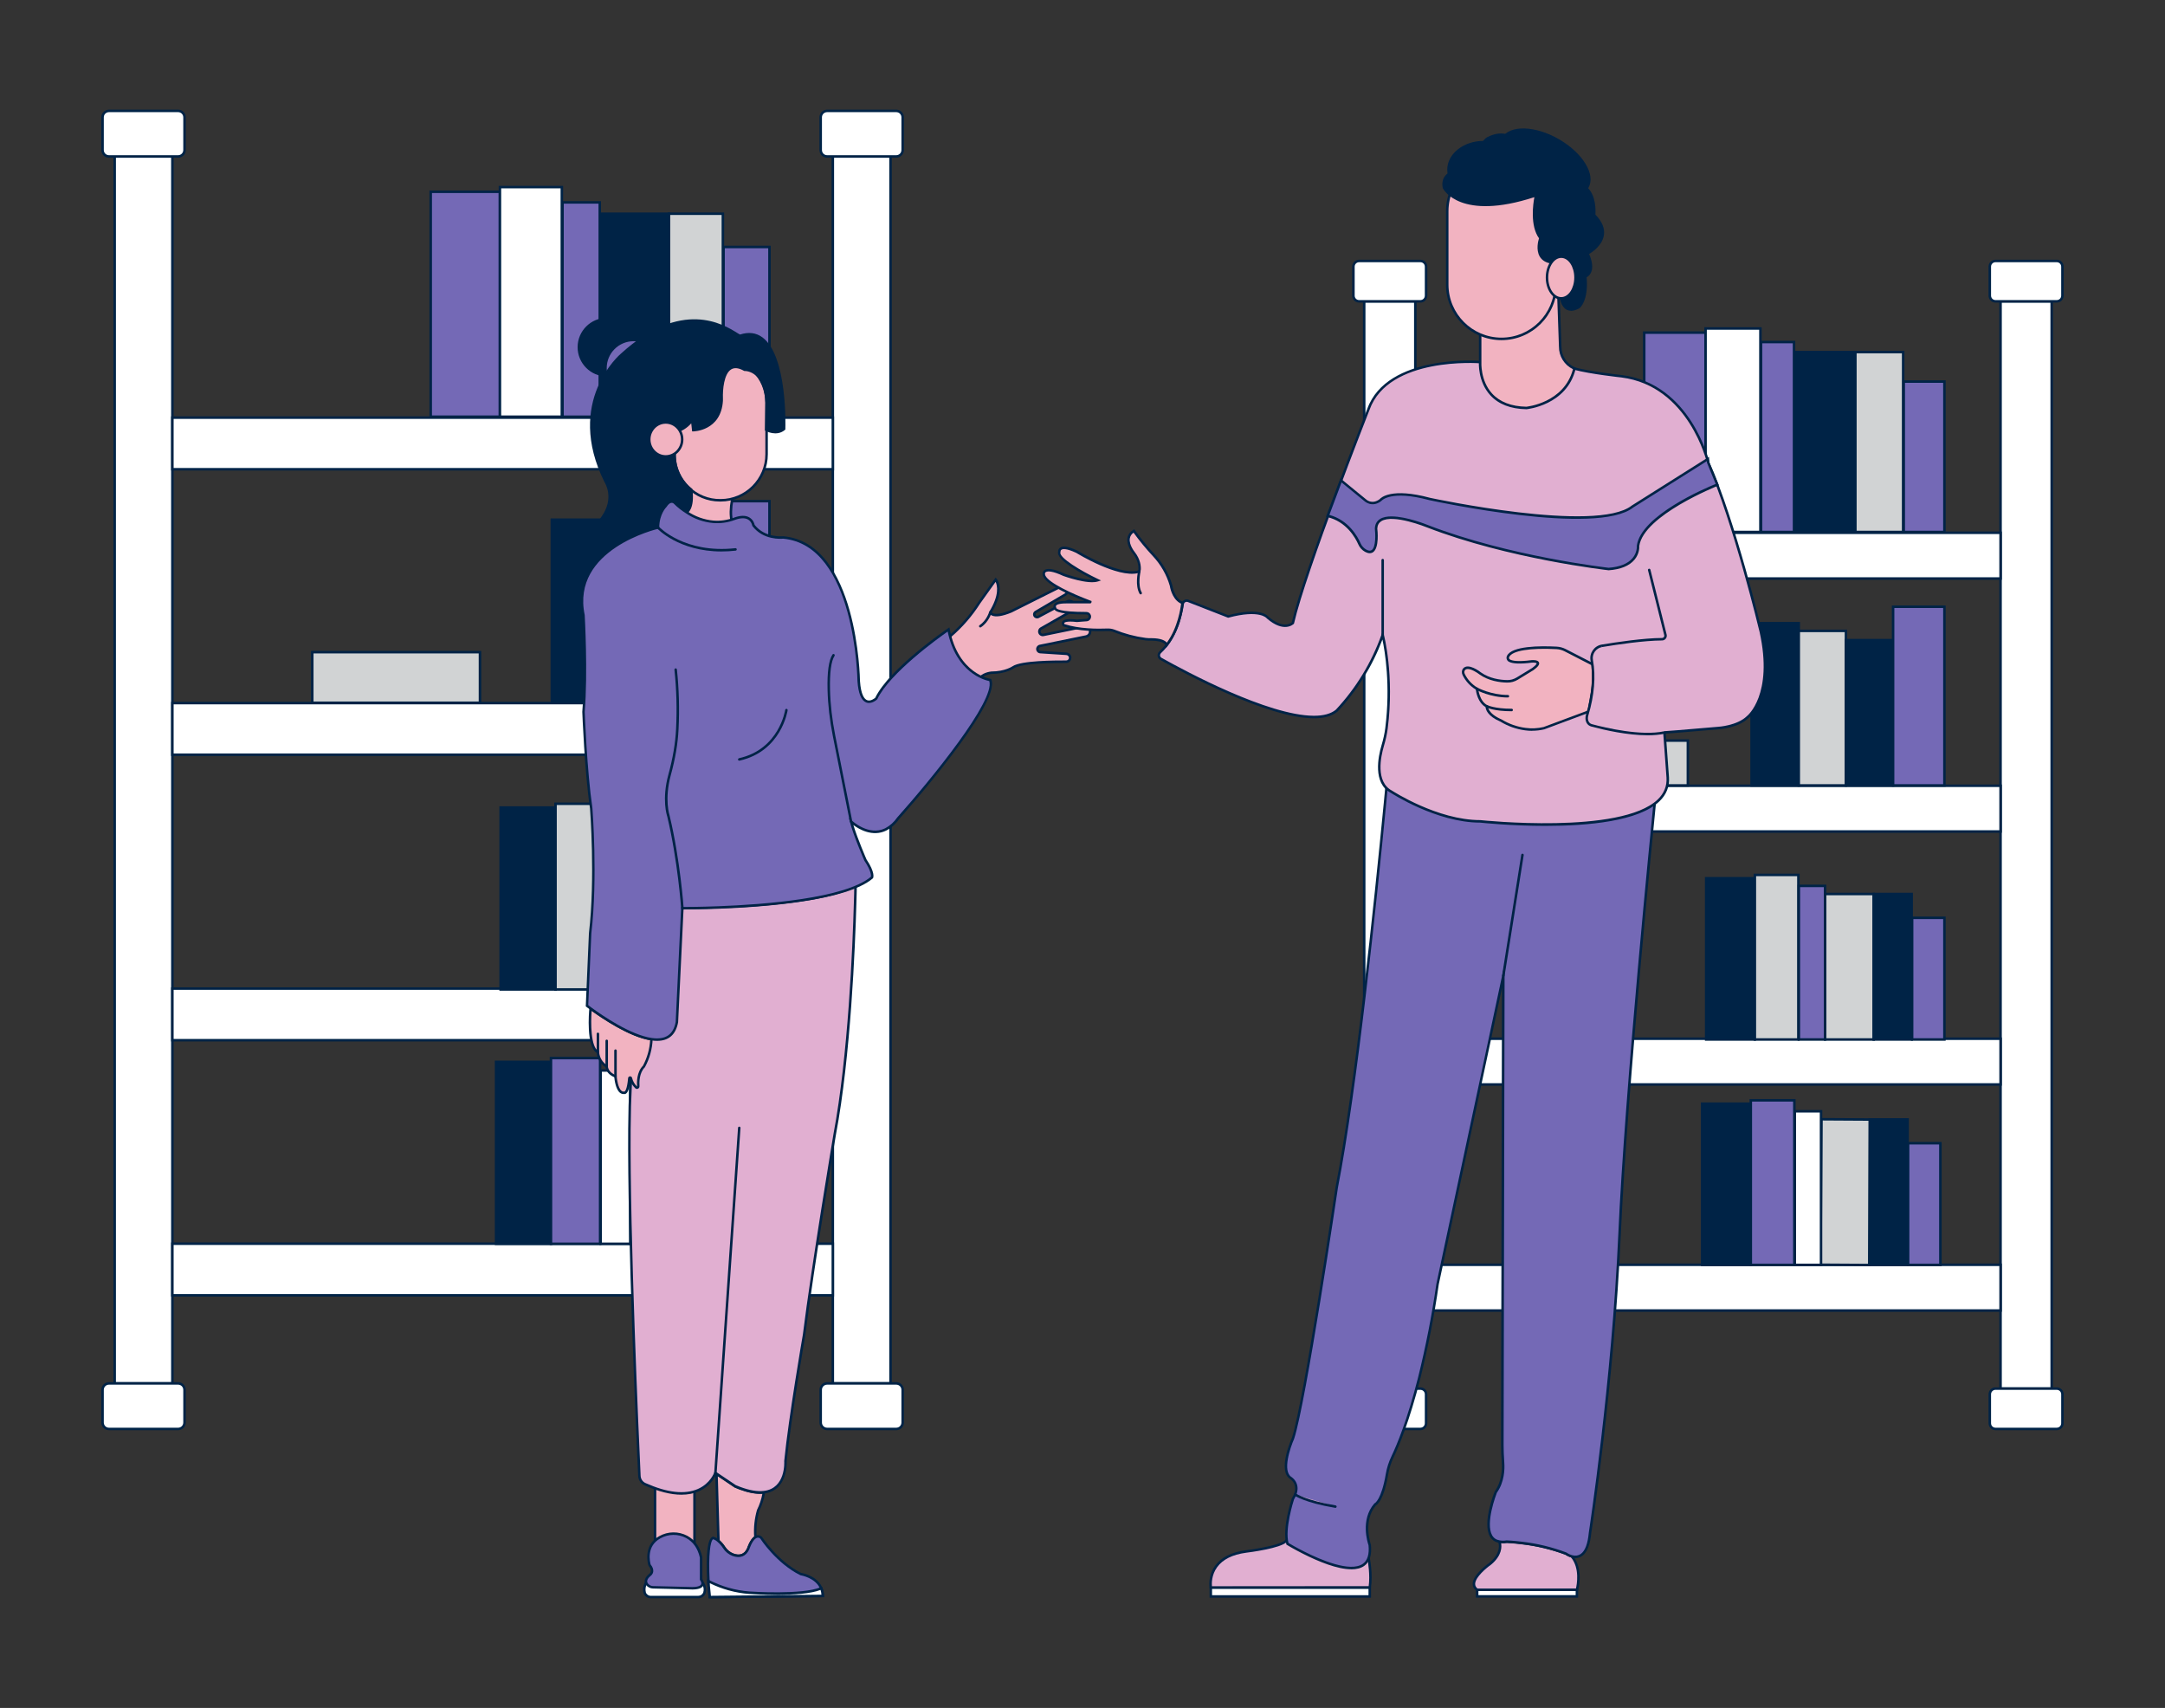 <?xml version="1.0" encoding="UTF-8"?>
<svg xmlns="http://www.w3.org/2000/svg" id="a" width="865.76" height="682.89" viewBox="0 0 865.76 682.89">
  <rect x="0" y="0" width="865.76" height="682.89" fill="#333333" stroke="none"/>
  <g>
    <g>
      <g>
        <rect x="333.04" y="62.55" width="23.07" height="490.57" fill="#fff"></rect>
        <path d="M356.61,553.62h-24.07V62.05h24.07v491.57Zm-23.07-1h22.07V63.05h-22.07v489.57Z" fill="#002346"></path>
      </g>
      <g>
        <rect x="328.18" y="553.12" width="32.79" height="18.21" rx="2.56" ry="2.56" fill="#fff"></rect>
        <path d="M358.41,571.84h-27.66c-1.69,0-3.06-1.37-3.06-3.06v-13.09c0-1.69,1.37-3.06,3.06-3.06h27.66c1.69,0,3.06,1.37,3.06,3.06v13.09c0,1.69-1.37,3.06-3.06,3.06Zm-27.66-18.21c-1.14,0-2.06,.92-2.06,2.06v13.09c0,1.14,.92,2.06,2.06,2.06h27.66c1.14,0,2.06-.92,2.06-2.06v-13.09c0-1.14-.92-2.06-2.06-2.06h-27.66Z" fill="#002346"></path>
      </g>
      <g>
        <rect x="328.18" y="44.34" width="32.79" height="18.21" rx="2.56" ry="2.56" fill="#fff"></rect>
        <path d="M358.41,63.05h-27.66c-1.69,0-3.06-1.37-3.06-3.06v-13.09c0-1.69,1.37-3.06,3.06-3.06h27.66c1.69,0,3.06,1.37,3.06,3.06v13.09c0,1.69-1.37,3.06-3.06,3.06Zm-27.66-18.21c-1.14,0-2.06,.92-2.06,2.06v13.09c0,1.14,.92,2.06,2.06,2.06h27.66c1.14,0,2.06-.93,2.06-2.06v-13.09c0-1.14-.92-2.06-2.06-2.06h-27.66Z" fill="#002346"></path>
      </g>
    </g>
    <g>
      <g>
        <rect x="45.86" y="62.55" width="23.07" height="490.57" fill="#fff"></rect>
        <path d="M69.43,553.62h-24.07V62.05h24.07v491.57Zm-23.07-1h22.07V63.05h-22.07v489.57Z" fill="#002346"></path>
      </g>
      <g>
        <rect x="41" y="553.12" width="32.79" height="18.21" rx="2.56" ry="2.56" fill="#fff"></rect>
        <path d="M71.23,571.84h-27.66c-1.69,0-3.06-1.37-3.06-3.06v-13.09c0-1.69,1.37-3.06,3.06-3.06h27.66c1.69,0,3.06,1.37,3.06,3.06v13.09c0,1.69-1.37,3.06-3.06,3.06Zm-27.66-18.21c-1.14,0-2.06,.92-2.06,2.06v13.09c0,1.14,.92,2.06,2.06,2.06h27.66c1.14,0,2.06-.92,2.06-2.06v-13.09c0-1.14-.92-2.06-2.06-2.06h-27.66Z" fill="#002346"></path>
      </g>
      <g>
        <rect x="41" y="44.34" width="32.79" height="18.21" rx="2.56" ry="2.56" fill="#fff"></rect>
        <path d="M71.23,63.05h-27.66c-1.69,0-3.06-1.37-3.06-3.06v-13.09c0-1.69,1.37-3.06,3.06-3.06h27.66c1.69,0,3.06,1.37,3.06,3.06v13.09c0,1.69-1.37,3.06-3.06,3.06Zm-27.66-18.21c-1.14,0-2.06,.92-2.06,2.06v13.09c0,1.14,.92,2.06,2.06,2.06h27.66c1.14,0,2.06-.93,2.06-2.06v-13.09c0-1.14-.92-2.06-2.06-2.06h-27.66Z" fill="#002346"></path>
      </g>
    </g>
    <g>
      <rect x="68.93" y="166.98" width="264.11" height="20.64" fill="#fff"></rect>
      <path d="M333.54,188.12H68.43v-21.64H333.54v21.64Zm-264.11-1H332.54v-19.64H69.43v19.64Z" fill="#002346"></path>
    </g>
    <g>
      <rect x="68.93" y="281.12" width="264.11" height="20.64" fill="#fff"></rect>
      <path d="M333.54,302.26H68.43v-21.64H333.54v21.64Zm-264.11-1H332.54v-19.64H69.43v19.64Z" fill="#002346"></path>
    </g>
    <g>
      <rect x="68.93" y="395.26" width="264.11" height="20.64" fill="#fff"></rect>
      <path d="M333.54,416.41H68.43v-21.64H333.54v21.64Zm-264.11-1H332.54v-19.64H69.43v19.64Z" fill="#002346"></path>
    </g>
    <g>
      <rect x="68.93" y="497.26" width="264.11" height="20.64" fill="#fff"></rect>
      <path d="M333.54,518.41H68.43v-21.64H333.54v21.64Zm-264.11-1H332.54v-19.64H69.43v19.64Z" fill="#002346"></path>
    </g>
    <g>
      <rect x="172.24" y="76.67" width="27.67" height="89.95" fill="#7469B6"></rect>
      <path d="M200.41,167.12h-28.67V76.17h28.67v90.95Zm-27.67-1h26.67V77.17h-26.67v88.95Z" fill="#002346"></path>
    </g>
    <g>
      <rect x="239.84" y="85.45" width="27.67" height="81.17" fill="#002346"></rect>
      <path d="M268.01,167.12h-28.67V84.95h28.67v82.17Zm-27.67-1h26.67V85.95h-26.67v80.17Z" fill="#002346"></path>
    </g>
    <g>
      <rect x="267.52" y="85.45" width="21.55" height="81.17" fill="#d1d3d4"></rect>
      <path d="M289.57,167.12h-22.55V84.95h22.55v82.17Zm-21.55-1h20.55V85.95h-20.55v80.17Z" fill="#002346"></path>
    </g>
    <g>
      <rect x="289.34" y="98.76" width="18.36" height="67.87" fill="#7469B6"></rect>
      <path d="M308.2,167.12h-19.36V98.26h19.36v68.87Zm-18.36-1h17.36V99.26h-17.36v66.87Z" fill="#002346"></path>
    </g>
    <g>
      <rect x="199.92" y="74.81" width="24.75" height="91.81" fill="#fff"></rect>
      <path d="M225.17,167.12h-25.75V74.31h25.75v92.81Zm-24.75-1h23.75V75.31h-23.75v90.81Z" fill="#002346"></path>
    </g>
    <g>
      <rect x="224.94" y="80.93" width="14.9" height="85.69" fill="#7469B6"></rect>
      <path d="M240.34,167.12h-15.9V80.43h15.9v86.69Zm-14.9-1h13.9V81.43h-13.9v84.69Z" fill="#002346"></path>
    </g>
    <g>
      <g>
        <rect x="220.67" y="207.78" width="21.29" height="73.21" fill="#002346"></rect>
        <path d="M242.46,281.49h-22.29v-74.21h22.29v74.21Zm-21.29-1h20.29v-72.21h-20.29v72.21Z" fill="#002346"></path>
      </g>
      <g>
        <rect x="241.97" y="211.26" width="21.29" height="69.73" fill="#d1d3d4"></rect>
        <path d="M263.76,281.49h-22.29v-70.73h22.29v70.73Zm-21.29-1h20.29v-68.73h-20.29v68.73Z" fill="#002346"></path>
      </g>
      <g>
        <rect x="263.26" y="215.42" width="21.29" height="65.56" fill="#002346"></rect>
        <path d="M285.05,281.49h-22.29v-66.56h22.29v66.56Zm-21.29-1h20.29v-64.56h-20.29v64.56Z" fill="#002346"></path>
      </g>
      <g>
        <rect x="284.55" y="200.37" width="23.16" height="80.61" fill="#7469B6"></rect>
        <path d="M308.2,281.49h-24.16v-81.61h24.16v81.61Zm-23.16-1h22.16v-79.61h-22.16v79.61Z" fill="#002346"></path>
      </g>
      <g>
        <rect x="124.87" y="260.76" width="67.07" height="20.23" fill="#d1d3d4"></rect>
        <path d="M192.43,281.49H124.37v-21.23h68.07v21.23Zm-67.07-1h66.07v-19.23H125.37v19.23Z" fill="#002346"></path>
      </g>
    </g>
    <g>
      <g>
        <rect x="200.19" y="322.87" width="21.97" height="72.75" fill="#002346"></rect>
        <path d="M222.66,396.12h-22.97v-73.75h22.97v73.75Zm-21.97-1h20.97v-71.75h-20.97v71.75Z" fill="#002346"></path>
      </g>
      <g>
        <rect x="253.84" y="329.97" width="21.97" height="65.64" fill="#d1d3d4"></rect>
        <path d="M276.3,396.12h-22.97v-66.64h22.97v66.64Zm-21.97-1h20.97v-64.64h-20.97v64.64Z" fill="#002346"></path>
      </g>
      <g>
        <rect x="275.8" y="329.97" width="17.11" height="65.64" fill="#002346"></rect>
        <path d="M293.41,396.12h-18.11v-66.64h18.11v66.64Zm-17.11-1h16.11v-64.64h-16.11v64.64Z" fill="#002346"></path>
      </g>
      <g>
        <rect x="293.13" y="340.73" width="14.57" height="54.89" fill="#7469B6"></rect>
        <path d="M308.2,396.12h-15.57v-55.89h15.57v55.89Zm-14.57-1h13.57v-53.89h-13.57v53.89Z" fill="#002346"></path>
      </g>
      <g>
        <rect x="222.16" y="321.36" width="19.65" height="74.25" fill="#d1d3d4"></rect>
        <path d="M242.3,396.12h-20.65v-75.25h20.65v75.25Zm-19.65-1h18.65v-73.25h-18.65v73.25Z" fill="#002346"></path>
      </g>
      <g>
        <rect x="242.01" y="326.32" width="11.83" height="69.3" fill="#7469B6"></rect>
        <path d="M254.34,396.12h-12.83v-70.3h12.83v70.3Zm-11.83-1h10.83v-68.3h-10.83v68.3Z" fill="#002346"></path>
      </g>
    </g>
    <g>
      <rect x="198.37" y="424.56" width="21.97" height="72.75" fill="#002346"></rect>
      <path d="M220.84,497.81h-22.97v-73.75h22.97v73.75Zm-21.97-1h20.97v-71.75h-20.97v71.75Z" fill="#002346"></path>
    </g>
    <g>
      <rect x="230.18" y="453.51" width="65.64" height="21.97" transform="translate(-203.06 724.7) rotate(-89.66)" fill="#d1d3d4"></rect>
      <path d="M274.28,497.88l-22.97-.14,.4-66.64,22.97,.14-.4,66.64Zm-21.96-1.13l20.97,.13,.39-64.64-20.97-.13-.39,64.64Z" fill="#002346"></path>
    </g>
    <g>
      <rect x="273.98" y="431.67" width="17.11" height="65.64" fill="#002346"></rect>
      <path d="M291.59,497.81h-18.11v-66.64h18.11v66.64Zm-17.11-1h16.11v-64.64h-16.11v64.64Z" fill="#002346"></path>
    </g>
    <g>
      <rect x="291.31" y="442.43" width="14.57" height="54.89" fill="#7469B6"></rect>
      <path d="M306.38,497.81h-15.57v-55.89h15.57v55.89Zm-14.57-1h13.57v-53.89h-13.57v53.89Z" fill="#002346"></path>
    </g>
    <g>
      <rect x="220.34" y="423.06" width="19.65" height="74.25" fill="#7469B6"></rect>
      <path d="M240.48,497.81h-20.65v-75.25h20.65v75.25Zm-19.65-1h18.65v-73.25h-18.65v73.25Z" fill="#002346"></path>
    </g>
    <g>
      <rect x="240.19" y="428.01" width="11.83" height="69.3" fill="#fff"></rect>
      <path d="M252.52,497.81h-12.83v-70.3h12.83v70.3Zm-11.83-1h10.83v-68.3h-10.83v68.3Z" fill="#002346"></path>
    </g>
  </g>
  <g>
    <g>
      <g>
        <rect x="800.01" y="120.48" width="20.44" height="434.72" fill="#fff"></rect>
        <path d="M820.95,555.7h-21.45V119.98h21.45v435.72Zm-20.45-1h19.45V120.98h-19.45v433.72Z" fill="#002346"></path>
      </g>
      <g>
        <rect x="795.7" y="555.2" width="29.05" height="16.14" rx="2.27" ry="2.27" fill="#fff"></rect>
        <path d="M822.48,571.84h-24.51c-1.53,0-2.77-1.24-2.77-2.77v-11.6c0-1.53,1.24-2.77,2.77-2.77h24.51c1.53,0,2.77,1.24,2.77,2.77v11.6c0,1.53-1.24,2.77-2.77,2.77Zm-24.51-16.14c-.98,0-1.77,.79-1.77,1.77v11.6c0,.98,.79,1.77,1.77,1.77h24.51c.98,0,1.77-.79,1.77-1.77v-11.6c0-.98-.79-1.77-1.77-1.77h-24.51Z" fill="#002346"></path>
      </g>
      <g>
        <rect x="795.7" y="104.34" width="29.05" height="16.14" rx="2.27" ry="2.27" fill="#fff"></rect>
        <path d="M822.48,120.98h-24.51c-1.53,0-2.77-1.24-2.77-2.77v-11.6c0-1.53,1.24-2.77,2.77-2.77h24.51c1.53,0,2.77,1.24,2.77,2.77v11.6c0,1.53-1.24,2.77-2.77,2.77Zm-24.51-16.14c-.98,0-1.77,.79-1.77,1.77v11.6c0,.98,.79,1.77,1.77,1.77h24.51c.98,0,1.77-.79,1.77-1.77v-11.6c0-.98-.79-1.77-1.77-1.77h-24.51Z" fill="#002346"></path>
      </g>
    </g>
    <g>
      <g>
        <rect x="545.52" y="120.48" width="20.44" height="434.72" fill="#fff"></rect>
        <path d="M566.47,555.7h-21.44V119.98h21.44v435.72Zm-20.44-1h19.44V120.98h-19.44v433.72Z" fill="#002346"></path>
      </g>
      <g>
        <rect x="541.22" y="555.2" width="29.05" height="16.14" rx="2.27" ry="2.27" fill="#fff"></rect>
        <path d="M568,571.84h-24.51c-1.53,0-2.77-1.24-2.77-2.77v-11.6c0-1.53,1.24-2.77,2.77-2.77h24.51c1.53,0,2.77,1.24,2.77,2.77v11.6c0,1.53-1.24,2.77-2.77,2.77Zm-24.51-16.14c-.98,0-1.77,.79-1.77,1.77v11.6c0,.98,.79,1.77,1.77,1.77h24.51c.98,0,1.77-.79,1.77-1.77v-11.6c0-.98-.79-1.77-1.77-1.77h-24.51Z" fill="#002346"></path>
      </g>
      <g>
        <rect x="541.22" y="104.34" width="29.05" height="16.14" rx="2.27" ry="2.27" fill="#fff"></rect>
        <path d="M568,120.98h-24.51c-1.53,0-2.77-1.24-2.77-2.77v-11.6c0-1.53,1.24-2.77,2.77-2.77h24.51c1.53,0,2.77,1.24,2.77,2.77v11.6c0,1.53-1.24,2.77-2.77,2.77Zm-24.51-16.14c-.98,0-1.77,.79-1.77,1.77v11.6c0,.98,.79,1.77,1.77,1.77h24.51c.98,0,1.77-.79,1.77-1.77v-11.6c0-.98-.79-1.77-1.77-1.77h-24.51Z" fill="#002346"></path>
      </g>
    </g>
    <g>
      <rect x="565.97" y="213.02" width="234.04" height="18.29" fill="#fff"></rect>
      <path d="M800.51,231.81h-235.04v-19.29h235.04v19.29Zm-234.04-1h233.04v-17.29h-233.04v17.29Z" fill="#002346"></path>
    </g>
    <g>
      <rect x="565.97" y="314.16" width="234.04" height="18.29" fill="#fff"></rect>
      <path d="M800.51,332.96h-235.04v-19.29h235.04v19.29Zm-234.04-1h233.04v-17.29h-233.04v17.29Z" fill="#002346"></path>
    </g>
    <g>
      <rect x="565.97" y="415.31" width="234.04" height="18.29" fill="#fff"></rect>
      <path d="M800.51,434.1h-235.04v-19.29h235.04v19.29Zm-234.04-1h233.04v-17.29h-233.04v17.29Z" fill="#002346"></path>
    </g>
    <g>
      <rect x="565.97" y="505.7" width="234.04" height="18.29" fill="#fff"></rect>
      <path d="M800.51,524.49h-235.04v-19.29h235.04v19.29Zm-234.04-1h233.04v-17.29h-233.04v17.29Z" fill="#002346"></path>
    </g>
    <g>
      <rect x="657.51" y="132.99" width="24.52" height="79.71" fill="#7469B6"></rect>
      <path d="M682.53,213.2h-25.52v-80.71h25.52v80.71Zm-24.52-1h23.52v-78.71h-23.52v78.71Z" fill="#002346"></path>
    </g>
    <g>
      <rect x="717.41" y="140.77" width="24.52" height="71.93" fill="#002346"></rect>
      <path d="M742.44,213.2h-25.52v-72.93h25.52v72.93Zm-24.52-1h23.52v-70.93h-23.52v70.93Z" fill="#002346"></path>
    </g>
    <g>
      <rect x="741.95" y="140.77" width="19.1" height="71.93" fill="#d1d3d4"></rect>
      <path d="M761.55,213.2h-20.1v-72.93h20.1v72.93Zm-19.1-1h18.1v-70.93h-18.1v70.93Z" fill="#002346"></path>
    </g>
    <g>
      <rect x="761.28" y="152.56" width="16.27" height="60.14" fill="#7469B6"></rect>
      <path d="M778.05,213.2h-17.27v-61.14h17.27v61.14Zm-16.27-1h15.27v-59.14h-15.27v59.14Z" fill="#002346"></path>
    </g>
    <g>
      <rect x="682.04" y="131.34" width="21.93" height="81.36" fill="#fff"></rect>
      <path d="M704.47,213.2h-22.93v-82.36h22.93v82.36Zm-21.93-1h20.93v-80.36h-20.93v80.36Z" fill="#002346"></path>
    </g>
    <g>
      <rect x="704.21" y="136.77" width="13.2" height="75.94" fill="#7469B6"></rect>
      <path d="M717.91,213.2h-14.2v-76.94h14.2v76.94Zm-13.2-1h12.2v-74.94h-12.2v74.94Z" fill="#002346"></path>
    </g>
    <g>
      <g>
        <rect x="700.43" y="249.17" width="18.86" height="64.87" fill="#002346"></rect>
        <path d="M719.8,314.54h-19.86v-65.87h19.86v65.87Zm-18.86-1h17.86v-63.87h-17.86v63.87Z" fill="#002346"></path>
      </g>
      <g>
        <rect x="719.31" y="252.25" width="18.86" height="61.79" fill="#d1d3d4"></rect>
        <path d="M738.67,314.54h-19.86v-62.79h19.86v62.79Zm-18.86-1h17.86v-60.79h-17.86v60.79Z" fill="#002346"></path>
      </g>
      <g>
        <rect x="738.17" y="255.94" width="18.86" height="58.1" fill="#002346"></rect>
        <path d="M757.53,314.54h-19.86v-59.1h19.86v59.1Zm-18.86-1h17.86v-57.1h-17.86v57.1Z" fill="#002346"></path>
      </g>
      <g>
        <rect x="757.03" y="242.61" width="20.52" height="71.44" fill="#7469B6"></rect>
        <path d="M778.05,314.54h-21.52v-72.44h21.52v72.44Zm-20.52-1h19.52v-70.44h-19.52v70.44Z" fill="#002346"></path>
      </g>
      <g>
        <rect x="615.53" y="296.12" width="59.43" height="17.93" fill="#d1d3d4"></rect>
        <path d="M675.46,314.54h-60.43v-18.93h60.43v18.93Zm-59.43-1h58.43v-16.93h-58.43v16.93Z" fill="#002346"></path>
      </g>
    </g>
    <g>
      <g>
        <rect x="682.28" y="351.16" width="19.47" height="64.47" fill="#002346"></rect>
        <path d="M702.25,416.12h-20.47v-65.47h20.47v65.47Zm-19.47-1h18.47v-63.47h-18.47v63.47Z" fill="#002346"></path>
      </g>
      <g>
        <rect x="729.82" y="357.45" width="19.47" height="58.17" fill="#d1d3d4"></rect>
        <path d="M749.78,416.12h-20.46v-59.17h20.46v59.17Zm-19.46-1h18.46v-57.17h-18.46v57.17Z" fill="#002346"></path>
      </g>
      <g>
        <rect x="749.28" y="357.45" width="15.16" height="58.17" fill="#002346"></rect>
        <path d="M764.95,416.12h-16.16v-59.17h16.16v59.17Zm-15.16-1h14.16v-57.17h-14.16v57.17Z" fill="#002346"></path>
      </g>
      <g>
        <rect x="764.64" y="366.98" width="12.91" height="48.64" fill="#7469B6"></rect>
        <path d="M778.05,416.12h-13.91v-49.64h13.91v49.64Zm-12.91-1h11.91v-47.64h-11.91v47.64Z" fill="#002346"></path>
      </g>
      <g>
        <rect x="701.75" y="349.82" width="17.41" height="65.8" fill="#d1d3d4"></rect>
        <path d="M719.66,416.12h-18.41v-66.8h18.41v66.8Zm-17.41-1h16.41v-64.8h-16.41v64.8Z" fill="#002346"></path>
      </g>
      <g>
        <rect x="719.34" y="354.21" width="10.48" height="61.41" fill="#7469B6"></rect>
        <path d="M730.32,416.12h-11.48v-62.41h11.48v62.41Zm-10.48-1h9.48v-60.41h-9.48v60.41Z" fill="#002346"></path>
      </g>
    </g>
    <g>
      <rect x="680.67" y="441.27" width="19.47" height="64.47" fill="#002346"></rect>
      <path d="M700.63,506.24h-20.46v-65.47h20.46v65.47Zm-19.46-1h18.46v-63.47h-18.46v63.47Z" fill="#002346"></path>
    </g>
    <g>
      <rect x="708.85" y="466.92" width="58.17" height="19.47" transform="translate(256.87 1211.72) rotate(-89.66)" fill="#d1d3d4"></rect>
      <path d="M747.99,506.3l-20.46-.12,.35-59.17,20.46,.12-.35,59.17Zm-19.46-1.12l18.46,.11,.34-57.17-18.46-.11-.34,57.17Z" fill="#002346"></path>
    </g>
    <g>
      <rect x="747.67" y="447.57" width="15.16" height="58.17" fill="#002346"></rect>
      <path d="M763.33,506.24h-16.16v-59.17h16.16v59.17Zm-15.16-1h14.16v-57.17h-14.16v57.17Z" fill="#002346"></path>
    </g>
    <g>
      <rect x="763.03" y="457.1" width="12.91" height="48.64" fill="#7469B6"></rect>
      <path d="M776.44,506.24h-13.91v-49.64h13.91v49.64Zm-12.91-1h11.91v-47.64h-11.91v47.64Z" fill="#002346"></path>
    </g>
    <g>
      <rect x="700.13" y="439.94" width="17.41" height="65.8" fill="#7469B6"></rect>
      <path d="M718.04,506.24h-18.41v-66.8h18.41v66.8Zm-17.41-1h16.41v-64.8h-16.41v64.8Z" fill="#002346"></path>
    </g>
    <g>
      <rect x="717.73" y="444.33" width="10.48" height="61.41" fill="#fff"></rect>
      <path d="M728.71,506.24h-11.48v-62.41h11.48v62.41Zm-10.48-1h9.48v-60.41h-9.48v60.41Z" fill="#002346"></path>
    </g>
  </g>
  <g>
    <g>
      <circle cx="242.7" cy="138.81" r="11.22" fill="#002346"></circle>
      <path d="M242.7,150.53c-6.46,0-11.72-5.26-11.72-11.72s5.26-11.72,11.72-11.72,11.72,5.26,11.72,11.72-5.26,11.72-11.72,11.72Zm0-22.44c-5.91,0-10.72,4.81-10.72,10.72s4.81,10.72,10.72,10.72,10.72-4.81,10.72-10.72-4.81-10.72-10.72-10.72Z" fill="#002346"></path>
    </g>
    <g>
      <circle cx="253.34" cy="147.15" r="11.22" fill="#7469B6"></circle>
      <path d="M253.34,158.87c-6.46,0-11.72-5.26-11.72-11.72s5.26-11.72,11.72-11.72,11.72,5.26,11.72,11.72-5.26,11.72-11.72,11.72Zm0-22.44c-5.91,0-10.72,4.81-10.72,10.72s4.81,10.72,10.72,10.72,10.72-4.81,10.72-10.72-4.81-10.72-10.72-10.72Z" fill="#002346"></path>
    </g>
    <g>
      <path d="M303.16,603.92c-.98,3.47-1.34,7.08-1.08,10.68-1.75,1.1-2.87,4.66-2.87,4.66-1.48,3.22-4.1,3.08-6.09,2.34-1.45-.55-2.68-1.56-3.51-2.87-.64-.99-1.42-1.89-2.31-2.66l-.78-26.75,7.43,5c.7,.31,1.38,.57,2,.81,4,1.47,7.09,1.88,9.52,1.59-.4,2.5-1.18,4.93-2.31,7.2Z" fill="#f2b3c1"></path>
      <path d="M295.31,622.54c-.73,0-1.53-.16-2.37-.47-1.54-.59-2.88-1.68-3.76-3.07-.61-.95-1.36-1.81-2.21-2.55l-.17-.14v-.22s-.82-27.72-.82-27.72l8.24,5.54c.56,.24,1.17,.48,1.75,.7l.16,.06c3.63,1.33,6.76,1.86,9.28,1.56l.66-.08-.11,.65c-.41,2.54-1.2,5-2.33,7.3-.95,3.41-1.31,6.93-1.05,10.46l.02,.3-.25,.16c-1.57,.99-2.65,4.35-2.66,4.39-.95,2.07-2.46,3.13-4.37,3.13Zm-7.52-6.7c.86,.77,1.61,1.65,2.24,2.62,.77,1.21,1.93,2.16,3.27,2.67,2.54,.95,4.39,.25,5.46-2.08,.02-.09,1.07-3.37,2.81-4.7-.23-3.57,.15-7.12,1.12-10.57l.03-.09c1.01-2.03,1.73-4.19,2.15-6.42-2.57,.17-5.55-.38-9.09-1.68l-.16-.06c-.58-.23-1.22-.47-1.87-.76l-6.7-4.5,.75,25.56Z" fill="#002346"></path>
    </g>
    <g>
      <path d="M258.45,632.71c-.78,1.21-1.02,2.69-.67,4.08,.36,1.07,1.37,1.78,2.5,1.76h18.94c1.05,.01,2.01-.61,2.43-1.58,.46-1.4,.21-2.94-.67-4.12l-22.53-.14Z" fill="#fff"></path>
      <path d="M260.23,639.05c-1.32,0-2.49-.84-2.92-2.1-.4-1.56-.13-3.19,.72-4.51l.15-.23,23.05,.14,.15,.2c.98,1.31,1.26,3.02,.75,4.58-.51,1.2-1.63,1.93-2.91,1.92h-18.93s-.04,0-.06,0Zm-1.49-5.84c-.59,1.04-.76,2.29-.47,3.46,.28,.83,1.12,1.43,2.01,1.38h18.95c.82,0,1.63-.49,1.97-1.28,.37-1.13,.2-2.4-.47-3.42l-21.99-.14Z" fill="#002346"></path>
    </g>
    <g>
      <rect x="261.95" y="592.09" width="15.78" height="30.25" fill="#f2b3c1"></rect>
      <path d="M278.22,622.84h-16.78v-31.25h16.78v31.25Zm-15.78-1h14.78v-29.25h-14.78v29.25Z" fill="#002346"></path>
    </g>
    <g>
      <path d="M342.11,354.17s0,2.51-.16,6.84c-.47,16.81-2.24,61.14-8.16,92.52,0,0-8.75,52.16-12.25,80.22,0,0-5.69,32.87-7.44,50.41,0,0,.78,11.39-8.61,12.48-2.43,.29-5.54-.12-9.52-1.59-.65-.24-1.33-.5-2-.81l-7.43-5-.46-.3s-4.95,14.85-28.07,4.53c-1.33-.58-2.23-1.85-2.32-3.3-.68-14.65-4.33-95.18-4-138.87,.11-12.27,.52-21.64,1.41-25.82l19.7-62.43s52.24,.12,69.31-8.88Z" fill="#E1AFD1"></path>
      <path d="M272.5,597.63c-4.25,0-9.16-1.24-14.69-3.7-1.51-.65-2.51-2.08-2.61-3.72-.73-15.62-4.33-95.69-4-138.91,.12-13.52,.58-22,1.42-25.92l19.82-62.83h.37c.47-.01,52.31,.02,69.08-8.82l.73-.39v.83s0,2.57-.16,6.86c-.49,17.4-2.26,61.25-8.17,92.59-.09,.51-8.79,52.46-12.25,80.19-.06,.35-5.71,33.08-7.44,50.4,0,.03,.7,11.79-9.05,12.93-2.69,.32-5.97-.22-9.75-1.62-.61-.23-1.32-.5-2.04-.83l-7.45-5c-.61,1.35-2.49,4.66-6.81,6.56-2.08,.92-4.43,1.38-7.02,1.38Zm.67-234.08l-19.59,62.08c-.8,3.76-1.27,12.41-1.39,25.67-.33,43.19,3.27,123.24,4,138.84,.08,1.26,.85,2.36,2.02,2.86,8.61,3.84,15.63,4.63,20.87,2.33,5-2.19,6.51-6.52,6.52-6.57l.21-.61,1,.65,7.44,5c.61,.28,1.3,.54,1.89,.76,3.63,1.34,6.75,1.86,9.29,1.56,8.8-1.02,8.2-11.5,8.17-11.95,1.73-17.44,7.39-50.2,7.45-50.53,3.46-27.73,12.16-79.7,12.25-80.22,5.9-31.28,7.67-75.08,8.15-92.45,.11-2.86,.14-4.94,.15-6.01-17.07,8.29-63.44,8.56-68.44,8.56Z" fill="#002346"></path>
    </g>
    <g>
      <path d="M292.79,209.17s-13.15,3.06-19.28-4.39l1.75-13.15,4,.74,14.85,2.8c-1.14,2.99-1.77,6.16-1.85,9.36-.03,1.56,.15,3.12,.53,4.64Z" fill="#f2b3c1"></path>
      <path d="M286.58,210.31c-4.35,0-9.95-.96-13.45-5.21l-.14-.17,1.85-13.89,19.96,3.75-.21,.56c-1.12,2.95-1.74,6.04-1.82,9.19-.03,1.52,.14,3.03,.51,4.5l.13,.49-.5,.12c-.24,.06-2.9,.65-6.33,.65Zm-12.54-5.68c5.25,6.13,15.75,4.6,18.15,4.15-.31-1.4-.45-2.83-.42-4.26,.08-3.07,.64-6.08,1.68-8.97l-17.75-3.33-1.65,12.41Z" fill="#002346"></path>
    </g>
    <g>
      <path d="M630.59,635.65s-38.82,.78-39.89,0c-4.82-3.48,5.3-10.48,5.3-10.48,5.26-4.39,3.64-8.57,3.64-8.57v-.15c.96,.16,1.95,.16,2.91,0,0,0,2.39,.08,6,.53,6.04,.67,11.97,2.08,17.66,4.19,.73,.51,1.55,.89,2.42,1.12v.12c4.27,5.19,1.96,13.24,1.96,13.24Z" fill="#E1AFD1"></path>
      <path d="M602.59,636.5c-6.63,0-11.73-.11-12.19-.45-1.01-.73-1.52-1.66-1.51-2.76,.04-3.8,6.54-8.34,6.82-8.53,4.86-4.06,3.52-7.82,3.46-7.98l-.03-.18v-.74l.58,.1c.91,.16,1.83,.16,2.74,0h.05s.05,0,.05,0c.02,0,2.45,.09,6.04,.53,6.06,.67,12.05,2.09,17.77,4.22l.11,.06c.69,.48,1.45,.83,2.26,1.05l.37,.1v.33c4.23,5.33,2.04,13.22,1.94,13.55l-.1,.35h-.37c-6.8,.14-18.86,.36-28.01,.36Zm-2.32-19.46c.27,1.39,.39,4.89-3.95,8.52-1.8,1.25-6.39,5.02-6.42,7.75,0,.77,.35,1.41,1.09,1.94,1.33,.47,24.04,.21,39.21-.09,.37-1.58,1.6-8.11-1.95-12.43l-.03-.04c-.8-.24-1.55-.6-2.24-1.08-5.63-2.09-11.51-3.48-17.48-4.14-3.27-.41-5.56-.51-5.91-.53-.77,.13-1.54,.15-2.31,.08Z" fill="#002346"></path>
    </g>
    <g>
      <path d="M484.19,634.81s-2.2-12.28,14-14.47c0,0,14.46-1.76,16.22-4.39l32.84,6.81s1.35,6.77,.48,12l-63.54,.05Z" fill="#E1AFD1"></path>
      <path d="M483.77,635.31l-.07-.41c-.03-.19-.81-4.74,2.22-8.9,2.42-3.32,6.52-5.39,12.2-6.16,5.73-.7,14.67-2.38,15.87-4.17l.19-.28,33.49,6.95,.06,.32c.06,.28,1.36,6.92,.48,12.18l-.07,.42-64.38,.05Zm30.83-18.81c-2.49,2.58-14.9,4.16-16.35,4.34-5.39,.73-9.26,2.66-11.51,5.74-2.28,3.12-2.21,6.56-2.1,7.73l62.67-.05c.62-4.37-.24-9.72-.48-11.08l-32.22-6.68Z" fill="#002346"></path>
    </g>
    <g>
      <path d="M661.74,320.69s-11.48,113.32-14.1,172.93c-2.62,59.61-11.8,119.23-11.8,119.23-.85,9.37-4.65,10.1-7.22,9.45-.87-.23-1.69-.61-2.42-1.12-5.7-2.15-11.64-3.58-17.69-4.28-3.6-.45-6-.53-6-.53-.96,.16-1.95,.16-2.91,0-8.8-1.44-1.47-19.78-1.47-19.78,2.92-4.09,3.11-8.95,2.91-11.73-.17-2.36-.29-4.73-.28-7.09l.06-30.24h0l.33-157.35-26.27,123.19c-1.82,12.65-4.28,25.2-7.36,37.6-4.27,16.82-8.4,26.76-10.63,31.44-1.06,2.23-1.83,4.58-2.24,7.02-1.84,10.97-4.73,12.06-4.73,12.06-5.7,6.57-2.19,16.22-2.19,16.22,1.6,15.25-16.41,8.16-26.42,3.1-3.81-1.91-6.45-3.54-6.45-3.54-1.76-6.13,2.18-18,2.18-18,3.51-5.7-.87-8.33-.87-8.33-4.83-3.06,.87-15.78,.87-15.78,4.82-14.46,17.51-100.38,17.51-100.38,8.6-44.22,17-129.89,19.31-153.83,.39-4.07,.6-6.35,.6-6.35l55-11.67,52.28,17.77Z" fill="#7469B6"></path>
      <path d="M540.37,627.45c-5.62,0-13.18-3.11-19.28-6.2-3.78-1.9-6.46-3.54-6.49-3.56l-.16-.1-.05-.19c-1.78-6.21,2.02-17.81,2.19-18.3l.05-.1c1.12-1.82,1.52-3.49,1.16-4.96-.43-1.79-1.85-2.67-1.87-2.68-5.15-3.26,.43-15.88,.67-16.41,4.73-14.21,17.34-99.39,17.47-100.25,7.71-39.64,15.41-113.38,19.31-153.8,.39-4.07,.6-6.35,.6-6.35l.03-.37,55.49-11.77,.13,.04,52.66,17.9-.04,.4c-.11,1.13-11.51,113.99-14.1,172.9-2.59,58.96-11.71,118.69-11.81,119.28-.42,4.68-1.65,7.79-3.64,9.19-1.18,.83-2.63,1.06-4.2,.67-.91-.24-1.76-.63-2.53-1.16-5.64-2.12-11.53-3.54-17.51-4.23-3.26-.41-5.55-.51-5.91-.53-1.01,.17-2.02,.16-3.03,0-1.67-.27-2.92-1.13-3.72-2.54-3.06-5.42,1.67-17.41,1.87-17.92l.06-.1c2.87-4.03,3-8.88,2.82-11.41-.2-2.85-.29-5.05-.29-7.13l.38-182.8-25.27,118.51c-1.81,12.57-4.29,25.24-7.36,37.62-4.33,17.06-8.54,27.08-10.67,31.54-1.07,2.24-1.81,4.56-2.2,6.89-1.68,10.01-4.24,12.02-4.91,12.38-5.34,6.27-2.06,15.55-2.03,15.64l.03,.12c.43,4.07-.49,6.91-2.73,8.46-1.36,.94-3.13,1.34-5.14,1.34Zm-25.07-10.51c.64,.38,3.03,1.81,6.24,3.42,6.58,3.33,18.38,8.39,23.4,4.93,1.9-1.31,2.68-3.83,2.31-7.47-.32-.91-3.35-10.14,2.3-16.66l.08-.1,.12-.04s2.67-1.32,4.41-11.67c.41-2.42,1.17-4.82,2.29-7.15,2.11-4.42,6.29-14.38,10.6-31.35,3.07-12.34,5.54-24.97,7.35-37.55l27.28-127.91-.4,192.38c0,2.05,.08,4.23,.28,7.06,.19,2.65,.05,7.74-2.97,12.01-.34,.88-4.64,12.16-1.91,17,.65,1.15,1.64,1.82,3.01,2.05,.91,.16,1.84,.16,2.74,0h.05s.05,0,.05,0c.02,0,2.46,.09,6.05,.53,6.08,.7,12.07,2.15,17.8,4.31l.11,.06c.69,.48,1.45,.83,2.26,1.05,1.29,.33,2.43,.15,3.37-.51,1.74-1.23,2.82-4.09,3.22-8.5,.1-.63,9.21-60.31,11.8-119.21,2.51-57.18,13.32-165.13,14.06-172.56l-51.77-17.6-54.51,11.56c-.07,.8-.27,2.86-.57,5.99-3.9,40.45-11.6,114.22-19.32,153.88-.12,.84-12.75,86.11-17.53,100.44-1.55,3.48-4.74,12.88-1.08,15.2,.06,.04,1.77,1.09,2.31,3.28,.42,1.72,0,3.63-1.25,5.68-.28,.86-3.72,11.71-2.21,17.46Z" fill="#002346"></path>
    </g>
    <g>
      <path d="M698.89,286.71c-4.13,4-11.83,4.39-11.83,4.39-14.91,1.32-21.48,1.76-21.48,1.76l1.32,18c1.76,25.86-74.95,17.55-74.95,17.55-17.54,0-35.51-11.83-35.51-11.83-6.91-3.62-4.94-13.62-3.52-18.4,.68-2.28,1.22-4.61,1.52-6.97,2.72-21.48-1.52-37.27-1.52-37.27-4.01,11.23-10.27,21.52-18.41,30.23-2.18,1.79-5.36,2.54-9.17,2.52-18.61-.09-52.48-18.41-61.11-23.25-.78-.44-1.06-1.44-.62-2.22,.09-.15,.2-.29,.33-.41,6.41-5.95,8.39-15.2,9-19.28,.13-.89,.94-1.5,1.83-1.38,.13,.02,.25,.05,.37,.1l16,6.24c13.15-3.51,15.78,.43,15.78,.43,6.57,5.7,10.08,2.19,10.08,2.19,4.82-21,30.23-85.48,30.23-85.48,7.88-21.92,44.7-18.86,44.7-18.86l37.7,2.62c6.57,1.75,18.85,3.06,18.85,3.06,27.61,3.5,34.64,34.62,34.64,34.62,10.52,23.67,21,67.5,21,67.5,5.73,25.81-5.23,34.14-5.23,34.14Z" fill="#E1AFD1"></path>
      <path d="M618.04,330.22c-13.68,0-25.11-1.2-26.14-1.31h0c-17.43,0-35.54-11.79-35.73-11.91-7.3-3.82-5.04-14.53-3.73-18.96,.74-2.51,1.24-4.76,1.51-6.89,2.18-17.24-.17-30.91-1.13-35.46-4.06,10.73-10.08,20.42-17.94,28.82-2.2,1.81-5.37,2.73-9.54,2.68-18.52-.09-51.64-17.87-61.35-23.31-.5-.28-.85-.74-1.01-1.28-.15-.55-.08-1.12,.2-1.62,.11-.2,.26-.38,.43-.53,6.07-5.63,8.14-14.31,8.84-18.98,.08-.56,.37-1.05,.82-1.39,.45-.34,1.01-.48,1.57-.41,.17,.02,.33,.07,.48,.13l15.85,6.18c12.44-3.29,15.69,.07,16.12,.61,5.56,4.8,8.67,2.75,9.26,2.27,4.86-20.96,29.96-84.75,30.22-85.4,7.91-22.01,44.84-19.21,45.21-19.18l37.69,2.62c6.55,1.74,18.75,3.05,18.87,3.06,27.65,3.5,35,34.69,35.08,35.01,10.39,23.35,20.89,67.06,21,67.49,5.66,25.47-4.66,34.07-5.39,34.63-4.22,4.07-11.81,4.49-12.13,4.51-12.47,1.1-19.17,1.6-20.97,1.72l1.28,17.5c.25,3.68-1.03,6.9-3.8,9.56-8.33,8-28.65,9.84-45.56,9.84Zm-65.05-77.96l.42,1.55c.04,.16,4.23,16.14,1.53,37.46-.28,2.19-.78,4.49-1.54,7.05-1.24,4.19-3.41,14.31,3.27,17.81,.22,.14,18.1,11.77,35.28,11.77,.61,.06,56.23,5.91,70.96-8.25,2.55-2.45,3.72-5.4,3.5-8.77l-1.36-18.5,.5-.03c.07,0,6.74-.45,21.47-1.76,.09,0,7.58-.43,11.53-4.25l.04-.04c.11-.08,10.63-8.49,5.05-33.63-.1-.43-10.59-44.05-20.97-67.41-.1-.4-7.31-30.91-34.25-34.33-.11-.01-12.38-1.33-18.92-3.07l-37.61-2.6c-.37-.03-36.54-2.77-44.19,18.53-.26,.66-25.46,64.7-30.21,85.42l-.03,.14-.1,.1c-.16,.16-3.92,3.77-10.76-2.17l-.09-.1s-2.73-3.56-15.24-.22l-.16,.04-16.15-6.3c-.08-.03-.17-.06-.26-.07-.3-.04-.59,.04-.83,.21-.24,.18-.39,.44-.44,.74-.72,4.81-2.86,13.73-9.16,19.58-.1,.09-.17,.18-.23,.29-.15,.26-.19,.57-.11,.86,.08,.29,.27,.53,.53,.68,9.66,5.42,42.59,23.1,60.87,23.19,.05,0,.1,0,.14,0,3.83,0,6.76-.81,8.71-2.41,8.09-8.67,14.25-18.78,18.26-30.01l.54-1.51Z" fill="#002346"></path>
    </g>
    <g>
      <rect x="590.7" y="635.65" width="39.89" height="2.63" fill="#fff"></rect>
      <path d="M631.09,638.78h-40.89v-3.63h40.89v3.63Zm-39.89-1h38.89v-1.63h-38.89v1.63Z" fill="#002346"></path>
    </g>
    <g>
      <rect x="484.19" y="634.8" width="63.56" height="3.51" fill="#fff"></rect>
      <path d="M548.25,638.81h-64.56v-4.51h64.56v4.51Zm-63.56-1h62.56v-2.51h-62.56v2.51Z" fill="#002346"></path>
    </g>
    <g>
      <path d="M635.29,284.49l-17.94,6.68c-2.42,.56-4.93,.68-7.39,.35-3.44-.45-6.75-1.62-9.71-3.42-6.13-2.63-5.7-5.7-5.7-5.7-3.5-1.75-3.94-7-3.94-7-2.3-1.34-4.15-3.33-5.31-5.7-.34-.69-.34-1.53,.16-2.11,1.76-2.02,6.45,1.67,6.45,1.67,3.68,2.58,8.09,3.11,10.75,3.16,1.43,.03,2.84-.36,4.06-1.1l6.23-3.8c4.82-3.51-.44-3.07-.44-3.07-5.67,.74-8,.23-9-.35-.54-.35-.73-1.04-.46-1.62,1.87-4,14.62-3.67,19.43-3.42,1.18,.07,2.34,.38,3.39,.92l11,5.66c.62,9.24-.38,11.24-1.58,18.86Z" fill="#f2b3c1"></path>
      <path d="M612.69,292.21c-.93,0-1.86-.06-2.79-.19-3.53-.47-6.86-1.64-9.9-3.49-5.2-2.22-5.88-4.87-5.94-5.83-3.05-1.74-3.77-5.9-3.91-7-2.29-1.39-4.11-3.38-5.29-5.79-.45-.93-.36-1.97,.24-2.66,2.01-2.31,6.62,1.2,7.13,1.61,3.45,2.42,7.59,3,10.45,3.05,1.3,.04,2.65-.33,3.79-1.03l6.23-3.8c1.87-1.36,1.79-1.86,1.79-1.86-.07-.19-.99-.36-1.93-.28-4.63,.6-7.77,.47-9.29-.42-.76-.5-1.04-1.46-.66-2.27,1.88-4.03,13.28-4.05,19.91-3.71,1.26,.07,2.47,.4,3.59,.97l11.25,5.79,.02,.28c.49,7.29-.01,10.07-.85,14.68-.23,1.25-.48,2.64-.74,4.29l-.05,.29-18.21,6.78c-1.62,.38-3.23,.56-4.84,.56Zm-25.76-24.71c-.44,0-.82,.12-1.08,.43-.33,.38-.37,.99-.09,1.56,1.13,2.3,2.9,4.2,5.12,5.49l.22,.13,.02,.26s.46,4.99,3.67,6.59l.32,.16-.05,.36s-.23,2.75,5.4,5.17c2.98,1.81,6.19,2.94,9.58,3.38,2.41,.32,4.84,.21,7.21-.34l17.61-6.56c.25-1.54,.48-2.84,.7-4.03,.81-4.47,1.3-7.19,.85-14.15l-10.75-5.53c-1-.51-2.07-.8-3.19-.87-10.69-.56-17.77,.62-18.95,3.13-.17,.35-.05,.78,.28,.99,.89,.52,3.14,.99,8.66,.27,.61-.05,2.58-.13,2.97,.93,.3,.79-.38,1.73-2.17,3.04l-6.26,3.83c-1.31,.8-2.77,1.21-4.33,1.18-3-.06-7.34-.67-11.03-3.25-.89-.7-3.17-2.18-4.7-2.18Z" fill="#002346"></path>
    </g>
    <g>
      <path d="M257.52,426.4c-2.36,2.35-2.39,6.26-2.27,7.95,0,.29-.22,.53-.5,.54-.1,0-.2-.02-.29-.08-1.09-1-1.84-2.31-2.17-3.75-.04-.17-.21-.27-.38-.22-.13,.03-.23,.15-.23,.28-.59,6.53-2.05,5.8-2.05,5.8-3.07,.44-3.51-6.57-3.51-6.57-3.51-1.32-3.51-3.95-3.51-3.95-2.03-1.21-3.34-3.34-3.51-5.7-4.38-2.19-2.94-17.33-2.94-17.33v-.15c4.06,3,15.66,11,24.35,12.25-.14,3.83-1.16,7.57-2.99,10.93Z" fill="#f2b3c1"></path>
      <path d="M249.76,437.45c-.06,0-.12,0-.17-.02-.62,.06-1.19-.12-1.7-.53-1.67-1.36-2.14-5.08-2.25-6.2-2.87-1.2-3.41-3.24-3.51-4.01-1.97-1.27-3.26-3.36-3.51-5.69-4.26-2.66-3.11-16.13-2.96-17.68v-1.09s.79,.59,.79,.59c3.42,2.53,15.28,10.89,24.12,12.16l.44,.06-.02,.45c-.14,3.88-1.19,7.74-3.05,11.15l-.09,.12c-2.24,2.23-2.23,6.03-2.12,7.56,.02,.58-.43,1.05-.99,1.07-.22,0-.39-.05-.56-.15-.99-.9-1.69-1.95-2.12-3.12-.35,3.01-.94,4.71-1.81,5.19-.18,.1-.36,.14-.51,.14Zm-13.17-33.29c-.35,4.62-.42,14.52,2.73,16.1l.25,.13,.02,.28c.16,2.2,1.38,4.18,3.27,5.31l.24,.15v.28c0,.09,.07,2.31,3.19,3.48l.3,.11,.02,.32c.08,1.25,.58,4.73,1.91,5.81,.32,.26,.65,.35,1.03,.3l.16-.02,.06,.03c.15-.08,.99-.74,1.4-5.36,.02-.34,.26-.64,.61-.72,.21-.05,.43-.02,.61,.09,.19,.11,.32,.29,.37,.5,.31,1.36,1.01,2.57,2.02,3.5-.17-1.71-.17-5.81,2.32-8.34,1.69-3.13,2.68-6.65,2.88-10.2-8.45-1.42-19.27-8.75-23.4-11.74Zm15.58,26.99s0,0,0,.01c0,0,0,0,0-.01Z" fill="#002346"></path>
    </g>
    <g>
      <path d="M261.13,634.64c-.89-.01-1.73-.41-2.31-1.09-.67-.82-.95-2.1,.95-3.76,0,0,2.19-1.32,0-4,0,0-2.43-7.58,4.07-11.14,3.33-1.88,7.39-1.93,10.78-.15,2.35,1.28,4.76,3.68,5.75,8.22v8.77s3.07,3.94-4.82,3.5l-14.42-.35Z" fill="#7469B6"></path>
      <path d="M276.72,635.53c-.38,0-.78-.01-1.2-.04l-14.4-.35c-1.03-.02-2.01-.48-2.68-1.27-.64-.79-1.36-2.4,1-4.46,.07-.05,.67-.43,.78-1.14,.1-.63-.18-1.36-.84-2.17l-.09-.16c-.03-.08-2.48-8.02,4.31-11.73,3.49-1.97,7.7-2.02,11.25-.15,3.12,1.7,5.14,4.58,6,8.56v.11s.01,8.61,.01,8.61c.27,.41,.92,1.57,.37,2.63-.55,1.05-2.03,1.57-4.52,1.57Zm-16.5-9.97c.81,1.02,1.14,2,.99,2.91-.2,1.16-1.14,1.74-1.18,1.76-1.91,1.68-1.09,2.69-.82,3.02,.48,.56,1.18,.9,1.93,.91h0l14.42,.35c3.62,.2,4.55-.54,4.79-1,.37-.7-.37-1.69-.38-1.7l-.11-.14v-8.89c-.81-3.66-2.66-6.29-5.49-7.84-3.24-1.71-7.1-1.65-10.3,.15-5.77,3.16-4.12,9.61-3.87,10.47Z" fill="#002346"></path>
    </g>
    <g>
      <path d="M328.99,638.1l-45.15,.45-.44-4.38s-.06-.78-.12-2c-.24-4.8-.57-16.57,1.87-17.27,.79,.22,1.52,.62,2.11,1.19,.89,.77,1.67,1.67,2.31,2.66,.83,1.31,2.06,2.32,3.51,2.87,2,.74,4.61,.88,6.09-2.34,0,0,1.12-3.56,2.87-4.66,.76-.51,1.77-.39,2.39,.27,0,0,6.14,9.65,15.79,14.46,0,0,6.23,.94,8.19,5.69,.39,.97,.59,2.01,.58,3.06Z" fill="#7469B6"></path>
      <path d="M283.39,639.06l-.48-4.83s-.06-.8-.12-2.03c-.56-11.21,.19-17.19,2.23-17.77l.13-.04,.13,.04c.87,.24,1.67,.69,2.32,1.31,.91,.79,1.72,1.72,2.38,2.75,.77,1.21,1.93,2.16,3.27,2.68,2.55,.94,4.39,.25,5.46-2.08,.03-.09,1.17-3.69,3.06-4.87,.95-.64,2.23-.49,3.02,.35,.12,.17,6.21,9.62,15.58,14.32,.79,.13,6.55,1.27,8.5,5.98,.42,1.04,.62,2.14,.62,3.25v.49s-46.1,.46-46.1,.46Zm1.79-23.63c-1.1,.63-1.94,5.96-1.4,16.72,.06,1.21,.12,1.98,.12,1.99l.39,3.91,44.19-.44c-.05-.82-.23-1.61-.53-2.38-1.83-4.42-7.74-5.37-7.8-5.38l-.15-.05c-9.66-4.82-15.93-14.54-15.99-14.64-.4-.41-1.14-.49-1.69-.12-1.58,1-2.66,4.36-2.67,4.4-1.31,2.86-3.7,3.78-6.74,2.66-1.54-.59-2.88-1.68-3.76-3.07-.62-.95-1.36-1.81-2.22-2.55-.51-.48-1.11-.84-1.75-1.04Z" fill="#002346"></path>
    </g>
    <g>
      <path d="M328.99,638.1l-45.15,.45-.44-4.38s-.06-.78-.12-2c5.08,2.62,10.64,4.2,16.34,4.64,0,0,21.46,1.5,28.79-1.77,.39,.97,.59,2.01,.58,3.06Z" fill="#fff"></path>
      <path d="M283.39,639.06l-.48-4.83s-.06-.8-.12-2.03l-.04-.87,.77,.4c5.05,2.6,10.49,4.14,16.15,4.59,.21,.01,21.42,1.45,28.55-1.73l.48-.21,.19,.48c.42,1.04,.62,2.13,.62,3.25v.49s-46.1,.46-46.1,.46Zm.44-6.05c.04,.7,.07,1.12,.07,1.13l.39,3.91,44.19-.44c-.04-.65-.16-1.28-.36-1.9-7.75,3.02-27.67,1.67-28.53,1.61-5.51-.43-10.81-1.88-15.76-4.31Z" fill="#002346"></path>
    </g>
    <g>
      <path d="M379.77,254.54c4.6-3.91,8.59-8.49,11.83-13.59l6.58-9.21s3.5,4-2.19,13.15c0,0,.88,2.63,8.33-.44l19.84-9.93c.72-.35,1.57-.21,2.14,.35h0c.72,.72,.72,1.89,0,2.62-.11,.11-.23,.2-.37,.28l-11.78,6.93c-.53,.31-.7,.98-.4,1.5,.02,.04,.05,.08,.08,.12h0c.33,.44,.93,.57,1.41,.31l11.46-6.09c.97-.51,2.18-.19,2.76,.74h0c.61,.98,.32,2.27-.66,2.88-.03,.02-.05,.03-.08,.05l-12.4,7.09c-.6,.35-.85,1.08-.6,1.72h0c.25,.62,.91,.98,1.57,.84l16.2-3.32c1.08-.23,2.14,.45,2.38,1.53,0,0,0,0,0,0h0c.25,1.08-.42,2.15-1.49,2.4-.03,0-.05,.01-.08,.02l-18.46,3.77c-.58,.12-1,.63-1,1.23h0c0,.66,.51,1.2,1.17,1.24l10.45,.68c.88,.06,1.54,.82,1.48,1.69,0,.1-.02,.21-.05,.31h0c-.2,.69-.83,1.16-1.55,1.15-4.16,0-17.81,0-21.14,2.22,0,0-3.07,2.19-8.77,2.19,0,0-4.38,.44-4.82,3.07l-9.62-3.88-2.22-13.63Z" fill="#f2b3c1"></path>
      <path d="M392.01,272.75l-10.46-4.22-2.31-14.19,.21-.18c4.57-3.88,8.52-8.42,11.73-13.48l6.96-9.75,.42,.48c.15,.17,3.61,4.3-1.97,13.47,.4,.41,2.02,1.38,7.55-.9l19.81-9.92c.91-.44,2-.26,2.71,.44,.45,.45,.69,1.04,.69,1.67,0,.63-.25,1.22-.69,1.66-.14,.14-.3,.26-.47,.36l-11.78,6.93c-.29,.17-.39,.54-.22,.82,.22,.31,.55,.38,.82,.24l11.46-6.09c1.19-.63,2.7-.23,3.42,.92,.37,.59,.49,1.28,.33,1.95-.15,.67-.56,1.25-1.15,1.62l-.11,.06-12.39,7.09c-.38,.22-.55,.69-.38,1.1,.16,.39,.58,.62,1,.53l16.2-3.32c1.34-.29,2.67,.57,2.97,1.92,.31,1.34-.52,2.69-1.86,3l-.1,.02-18.45,3.77c-.35,.07-.6,.38-.6,.74,0,.4,.31,.72,.7,.74l10.45,.68c1.15,.08,2.02,1.07,1.95,2.22,0,.14-.03,.27-.07,.41-.26,.91-1.06,1.56-2.04,1.52-11.71,0-18.73,.72-20.86,2.14-.12,.08-3.25,2.27-9.05,2.27,.01,0-3.96,.43-4.33,2.65l-.1,.61Zm-9.56-4.94l8.84,3.57c.96-2.45,4.92-2.88,5.1-2.9,5.53,0,8.5-2.08,8.53-2.1,3.47-2.31,16.99-2.31,21.43-2.31h.02c.49,0,.92-.32,1.05-.79,.02-.06,.03-.13,.03-.2,.04-.6-.42-1.12-1.02-1.16l-10.45-.68c-.92-.05-1.64-.82-1.64-1.74,0-.83,.59-1.55,1.4-1.72l18.46-3.77c.87-.2,1.37-1.01,1.18-1.82-.18-.82-.97-1.34-1.79-1.17l-16.21,3.32c-.9,.19-1.79-.3-2.13-1.14-.34-.88,0-1.87,.81-2.34l12.4-7.09c.42-.26,.67-.62,.77-1.03s.02-.84-.2-1.2c-.44-.71-1.37-.95-2.1-.56l-11.46,6.09c-.69,.38-1.57,.18-2.05-.45-.04-.05-.08-.11-.11-.16-.44-.76-.18-1.74,.58-2.19l11.78-6.93c.1-.06,.19-.13,.27-.21,.25-.25,.4-.59,.4-.95,0-.36-.14-.7-.4-.96-.41-.4-1.04-.51-1.57-.25l-19.83,9.93c-3.69,1.52-6.35,1.92-7.94,1.19-.85-.39-1.07-.98-1.09-1.04l-.07-.22,.12-.2c4.21-6.77,3.23-10.6,2.58-11.98l-6.14,8.59c-3.21,5.04-7.14,9.59-11.7,13.5l2.13,13.07Z" fill="#002346"></path>
    </g>
    <g>
      <path d="M591.9,129.37v15.35s-1.31,18,18.42,18.4c0,0,15.78-1.32,19.28-15.78-3.49-1.52-5.73-4.97-5.7-8.77l-.9-25.86-31.1,16.66Z" fill="#f2b3c1"></path>
      <path d="M610.36,163.62c-6.32-.12-11.16-2.01-14.43-5.61-5.03-5.52-4.55-13.01-4.53-13.32v-15.61s32.07-17.18,32.07-17.18l.93,26.66c-.03,3.63,2.09,6.89,5.4,8.33l.39,.17-.1,.41c-3.54,14.64-19.56,16.15-19.72,16.16Zm-17.96-33.95v15.05c0,.11-.47,7.42,4.27,12.62,3.09,3.38,7.68,5.16,13.66,5.28,.1-.01,15.12-1.44,18.68-15-3.46-1.68-5.65-5.19-5.61-9.05l-.87-25.04-30.13,16.14Z" fill="#002346"></path>
    </g>
    <g>
      <path d="M600.44,62.74h0c11.98,0,21.7,9.72,21.7,21.7v29.36c0,11.98-9.72,21.7-21.7,21.7h0c-11.98,0-21.7-9.72-21.7-21.7v-29.36c0-11.98,9.72-21.7,21.7-21.7Z" fill="#f2b3c1"></path>
      <path d="M600.43,136c-12.24,0-22.2-9.96-22.2-22.2v-29.36c0-12.24,9.96-22.2,22.2-22.2s22.2,9.96,22.2,22.2v29.36c0,12.24-9.96,22.2-22.2,22.2Zm0-72.76c-11.69,0-21.2,9.51-21.2,21.2v29.36c0,11.69,9.51,21.2,21.2,21.2s21.2-9.51,21.2-21.2v-29.36c0-11.69-9.51-21.2-21.2-21.2Z" fill="#002346"></path>
    </g>
    <g>
      <path d="M584.86,68.01s-8.77,0-7.45,7c0,0,6.58,13.15,36.82,3.06,0,0-2.63,11.4,1.76,17.1,0,0-3.12,8.46,4.36,9.71l9.67,6.07-5.7,8.32s.88,7,7,3.51c0,0,3.5-2.63,2.62-12.27,0,0,4.39-1.32,.88-9.21,0,0,11.83-6.14,2.62-15.34,0,0,1.75-15.78-12.71-12.27,0,0-.44-14-13.59-9.2,0,0-4.39-15.35-16.22-9.21,0,0-3.51,1.76-2.63,7.9,.02,0-6.56-3.01-7.43,4.83Z" fill="#002346"></path>
      <path d="M628.24,124.26c-.6,0-1.16-.13-1.67-.38-2.29-1.15-2.72-4.4-2.74-4.54l-.02-.19,5.51-8.05-9.15-5.74c-2.09-.37-3.59-1.32-4.46-2.82-1.56-2.69-.59-6.28-.27-7.27-3.62-5-2.38-13.68-1.86-16.44-29.61,9.61-36.33-3.03-36.61-3.58l-.04-.13c-.37-1.97-.02-3.62,1.03-4.89,1.83-2.21,5.25-2.61,6.47-2.68,.6-4.18,2.87-5.25,4.7-5.4,.71-.06,1.78,.07,2.59,.3-.51-5.76,2.85-7.52,3-7.59,3.26-1.69,6.3-1.96,9.02-.79,4.83,2.08,7.15,8.01,7.75,9.8,3.81-1.29,6.95-1.13,9.32,.48,3.48,2.36,4.24,7.07,4.4,8.75,4-.86,7.14-.31,9.35,1.63,3.82,3.36,3.53,9.73,3.42,11.07,2.68,2.74,3.83,5.51,3.41,8.22-.63,4.09-4.6,6.75-5.91,7.52,1.33,3.13,1.58,5.63,.75,7.44-.5,1.09-1.28,1.63-1.74,1.87,.78,9.51-2.7,12.24-2.85,12.36-1.26,.72-2.38,1.07-3.39,1.07Zm-3.39-4.87c.12,.64,.62,2.82,2.17,3.59,1.05,.52,2.41,.31,4.06-.63h0s3.21-2.64,2.37-11.79l-.04-.41,.39-.12s.98-.32,1.52-1.52c.5-1.11,.73-3.22-.95-7l-.19-.43,.42-.22c.05-.03,5.13-2.72,5.79-7.02,.38-2.44-.73-4.97-3.29-7.52l-.17-.17,.03-.24c0-.07,.73-7.11-3.07-10.45-2.05-1.8-5.09-2.24-9.02-1.28l-.6,.15-.02-.61c0-.06-.24-6.01-4.01-8.55-2.2-1.48-5.2-1.55-8.91-.19l-.5,.18-.15-.52c-.02-.07-2.19-7.44-7.35-9.66-2.43-1.04-5.18-.79-8.16,.76-.13,.07-3.18,1.71-2.37,7.39l-.5,.07-.23,.44s-2.46-1.12-4.39-.06c-1.28,.7-2.05,2.21-2.3,4.5l-.05,.44h-.45s-4.23,.03-6.14,2.34c-.84,1.02-1.12,2.36-.83,3.99,.52,.9,7.79,12.23,36.18,2.76l.85-.28-.2,.87c-.03,.11-2.53,11.24,1.67,16.68l.17,.22-.09,.26s-1.44,4.01,.11,6.69c.73,1.26,2.03,2.05,3.86,2.35l.18,.07,10.11,6.35-5.88,8.58Z" fill="#002346"></path>
    </g>
    <g>
      <ellipse cx="624.33" cy="110.96" rx="5.7" ry="8.33" fill="#f2b3c1"></ellipse>
      <path d="M624.33,119.79c-3.42,0-6.2-3.96-6.2-8.83s2.78-8.83,6.2-8.83,6.2,3.96,6.2,8.83-2.78,8.83-6.2,8.83Zm0-16.66c-2.87,0-5.2,3.51-5.2,7.83s2.33,7.83,5.2,7.83,5.2-3.51,5.2-7.83-2.33-7.83-5.2-7.83Z" fill="#002346"></path>
    </g>
    <g>
      <path d="M665.58,292.86c-9,1.93-22.53-1.1-29.07-2.85-1.81-.48-2.35-2.39-1.8-4.2,2.63-8.7,2.86-16.24,1.82-21.76-.51-2.71,1.27-5.33,3.99-5.84,.04,0,.08-.01,.11-.02,6.34-1.05,16.97-2.61,24.01-2.62,.91,0,1.59-.85,1.36-1.74l-6.5-25.96" fill="#E1AFD1"></path>
      <path d="M658.84,293.99c-7.98,0-17.03-2.04-22.46-3.49-.84-.22-1.51-.73-1.92-1.47-.51-.92-.6-2.14-.23-3.36,2.33-7.7,2.97-15.34,1.81-21.52-.56-2.98,1.41-5.86,4.38-6.42,0,0,.12-.02,.12-.02,5.91-.97,16.89-2.61,24.09-2.63,.28,0,.55-.13,.72-.35,.17-.22,.23-.5,.16-.76l-6.5-25.96c-.07-.27,.1-.54,.36-.61,.26-.07,.54,.1,.61,.36l6.5,25.96c.14,.57,.02,1.16-.34,1.62-.36,.47-.91,.74-1.51,.74-7.13,.02-18.05,1.65-23.93,2.62l-.19-.47,.09,.49c-2.44,.46-4.05,2.82-3.59,5.26,1.19,6.33,.54,14.14-1.83,22-.29,.95-.24,1.89,.14,2.58,.28,.5,.72,.84,1.3,.99,5.63,1.51,19.71,4.8,28.84,2.84,.27-.06,.54,.11,.59,.38,.06,.27-.11,.54-.38,.59-2.09,.45-4.42,.64-6.84,.64Z" fill="#002346"></path>
    </g>
    <g>
      <path d="M536.23,192.07l9.65,7.89s2.63,2.63,6.14,0c0,0,3.5-4.83,19.72-.45,0,0,66.63,14.45,81.09,3l30.15-19,.1,1.47,3.66,8.8s-30,11.81-31.71,24.52c0,0,.88,8.33-11.83,9.21,0,0-39.45-4.37-72.33-17.08,0,0-20.17-8.32-20.61,.88,0,0,1.45,11.91-4.17,8.88-1.11-.62-1.99-1.59-2.49-2.76-1.25-2.83-4.92-9.34-12.69-11.18l5.32-14.18Z" fill="#7469B6"></path>
      <path d="M643.24,228.01c-.48-.05-39.98-4.52-72.54-17.11-.15-.06-13.58-5.54-18.34-2.51-1,.64-1.52,1.6-1.59,2.95,.09,.71,.86,7.7-1.7,9.45-.86,.58-1.93,.53-3.21-.15-1.21-.67-2.17-1.74-2.71-3-1.18-2.67-4.75-9.09-12.35-10.89l-.55-.13,5.76-15.36,10.19,8.33c.13,.13,2.39,2.29,5.47,.02,.53-.62,4.7-4.75,20.2-.57,.64,.14,66.54,14.26,80.65,3.09l30.9-19.48,.15,2.22,3.82,9.19-.47,.19c-.3,.12-29.66,11.81-31.39,24.07,.03,.45,.12,3.05-1.92,5.48-2.07,2.46-5.56,3.88-10.38,4.22Zm-86.78-21.53c6.07,0,14.17,3.3,14.61,3.48,32.43,12.54,71.8,17,72.19,17.05,4.44-.31,7.69-1.61,9.58-3.85,1.93-2.28,1.7-4.79,1.7-4.82v-.06s0-.06,0-.06c1.63-12.12,27.56-23.11,31.55-24.73l-3.5-8.49-.04-.63-29.44,18.55c-14.43,11.44-78.73-2.34-81.46-2.93-15.58-4.21-19.18,.21-19.21,.26l-.1,.1c-3.81,2.86-6.76-.02-6.79-.05l-9.07-7.42-4.88,13c7.66,2.07,11.27,8.58,12.48,11.33,.46,1.07,1.27,1.96,2.28,2.53,.92,.5,1.63,.57,2.16,.2,1.75-1.2,1.51-6.6,1.27-8.59,.08-1.76,.77-3.02,2.04-3.83,1.2-.76,2.83-1.05,4.64-1.05Z" fill="#002346"></path>
    </g>
    <g>
      <path d="M472.83,241.04s-.76,9.77-6.28,16.8c0,0-.44-2.19-6.14-2.19-.8,.03-1.6,0-2.4-.11-4.29-.58-8.49-1.7-12.5-3.32-.85-.33-1.77-.47-2.68-.43-3.19,.13-11.28,.24-17.48-1.83,0,0-2.2-2.63,5.25-1.76l3.95-.3c.76-.06,1.33-.73,1.27-1.49,0-.11-.03-.22-.07-.32-.19-.56-.71-.93-1.3-.93h0c-3.15,0-12.59,0-12.59-2.22,0,0-1.32-2.19,4.38-2.19h9.66c.08,0,.11-.12,.03-.14-2.84-1.06-20.06-7.66-18.46-11.69,0,0,.44-2.63,7.89,.87,0,0,9.64,3.51,13.59,2.19,0,0-16.66-7.88-15.35-11.39,0,0-.43-3.51,7,0,0,0,16.16,9.93,24.32,8.07,.45-.1,.75-.52,.78-.98,.07-1.25-.11-3.85-2.3-6.66,0,0-4.82-5.7,0-8.77,2.42,3.39,5.05,6.61,7.89,9.65,3.28,3.47,5.68,7.68,7,12.27,0,0,.63,4.64,3.73,6.48,.26,.15,.53,.28,.81,.39Z" fill="#f2b3c1"></path>
      <path d="M466.28,259.01l-.21-1.06s-.55-1.79-5.65-1.79c-.81,.03-1.64-.01-2.46-.11-4.33-.59-8.58-1.71-12.62-3.35-.79-.3-1.62-.43-2.47-.39-4.04,.16-11.68,.14-17.66-1.86l-.13-.04-.09-.11c-.27-.32-.62-1.03-.27-1.69,.55-1.02,2.44-1.3,5.96-.89l3.85-.3c.48-.04,.84-.46,.81-.95,0-.07-.02-.14-.04-.21-.12-.35-.45-.59-.82-.59h0c-8.96,0-12.9-.78-13.08-2.59-.14-.31-.24-.86,.05-1.38,.55-.97,2.12-1.44,4.82-1.44h7.37c-5.21-2.05-14.97-6.3-16.51-9.78-.27-.6-.3-1.17-.1-1.7,.05-.18,.23-.66,.85-.98,1.39-.73,3.99-.21,7.73,1.55,.05,.02,7.5,2.71,11.78,2.42-4.46-2.2-15.21-7.9-14.26-11.23-.01-.42,.13-1.1,.76-1.55,1.2-.87,3.48-.48,6.96,1.16,.21,.12,16.14,9.83,24,8.03,.22-.05,.38-.26,.39-.52,.07-1.22-.12-3.66-2.2-6.32-.1-.11-2.65-3.17-2.19-6.17,.21-1.36,.99-2.48,2.32-3.32l.4-.25,.28,.39c2.39,3.35,5.03,6.58,7.85,9.6,3.32,3.51,5.78,7.82,7.12,12.47,.02,.11,.65,4.5,3.5,6.19,.23,.14,.48,.26,.73,.35l.35,.13-.03,.37c-.03,.41-.83,10-6.38,17.07l-.67,.85Zm-5.88-3.85c3.95,0,5.56,1.02,6.21,1.79,4.4-6.02,5.5-13.83,5.69-15.58-.18-.08-.36-.18-.53-.28-3.27-1.94-3.95-6.64-3.97-6.84-1.28-4.42-3.66-8.6-6.87-11.99-2.73-2.93-5.3-6.06-7.65-9.3-.84,.64-1.34,1.43-1.48,2.36-.39,2.55,1.96,5.37,1.98,5.4,2.29,2.94,2.5,5.66,2.42,7.01-.04,.7-.52,1.29-1.17,1.44-8.25,1.89-24.03-7.72-24.69-8.13-4.15-1.96-5.51-1.51-5.9-1.23-.39,.28-.34,.74-.34,.75v.12s-.03,.11-.03,.11c-.79,2.12,8.35,7.57,15.1,10.76l1.12,.53-1.18,.39c-4.07,1.36-13.52-2.05-13.92-2.19-4.46-2.09-6.19-1.9-6.83-1.61-.34,.16-.4,.37-.4,.37-.14,.36-.11,.68,.05,1.04,1.31,2.95,10.57,7.27,18.1,10.08l.39,.15-.03,.49c-.05,.27-.29,.47-.57,.47h-9.66c-3.07,0-3.78,.64-3.94,.92-.15,.25-.02,.49,0,.52l.06,.11v.14c0,.4,.88,1.72,12.09,1.72h0c.8,0,1.51,.51,1.77,1.27,.05,.14,.08,.29,.09,.44,.08,1.03-.69,1.94-1.72,2.02l-3.95,.3c-4.36-.5-4.98,.22-5.06,.37-.08,.14,.02,.35,.09,.47,5.81,1.9,13.22,1.91,17.14,1.75,.99-.04,1.95,.11,2.88,.46,3.98,1.61,8.14,2.72,12.39,3.29,.76,.1,1.54,.13,2.32,.11Z" fill="#002346"></path>
    </g>
    <g>
      <path d="M288.14,200.02h0c-10.01,.16-18.26-7.82-18.42-17.84,0-.19,0-.38,0-.57v-20.6c-.01-10.16,8.21-18.4,18.37-18.41,0,0,.02,0,.03,0h0c10.17,0,18.41,8.23,18.42,18.4h0v20.61c0,10.16-8.24,18.4-18.4,18.41Z" fill="#f2b3c1"></path>
      <path d="M287.85,200.53c-10.13,0-18.46-8.16-18.62-18.33,0-.2,0-.39,0-.59v-20.59c-.01-10.42,8.45-18.9,18.87-18.91h.01c10.45,0,18.93,8.48,18.94,18.9v20.61c0,10.42-8.48,18.9-18.9,18.91-.1,0-.2,0-.3,0Zm.29-57.42h0c-9.89,.01-17.91,8.04-17.9,17.91v20.6c0,.19,0,.38,0,.57,.16,9.72,8.2,17.48,17.91,17.34h0c9.87,0,17.9-8.04,17.9-17.91v-20.61c0-9.87-8.04-17.9-17.91-17.9Z" fill="#002346"></path>
    </g>
    <g>
      <path d="M242.17,192.53s4.38,6.57-1.31,14.46c0,0-7.89,10.09-3.51,19.73,0,0,4.39-9.64,25.86-15.79-.06-3.74,1.47-7.33,4.23-9.86,.75-.65,1.87-.6,2.56,.1,1.38,1.41,2.92,2.63,4.61,3.65,0,0,2.74-1.52,1.8-9.08-4.32-3.41-6.77-8.65-6.63-14.15l-.17-8.83c2.9-.64,5.46-2.34,7.18-4.76l.44,4s10.64,0,11.37-11.74v-.93c-.1-2.58,0-16.66,9.18-11.48,0,0,8.32-.44,8.77,13.15l-.18,10.83s4.12,2.32,7.19-.31c0,0,1.42-43.58-17.54-37.25-1.32,.44-19.29-18-47.34,7.46,0,0-22.58,18.5-6.51,50.8Z" fill="#002346"></path>
      <path d="M237.34,227.92l-.45-.99c-4.45-9.8,3.49-20.14,3.57-20.25,5.4-7.48,1.46-13.62,1.29-13.88l-.03-.05c-16.06-32.29,6.41-51.22,6.64-51.41,24.21-21.97,40.83-11.7,46.29-8.32,.53,.33,1.08,.67,1.29,.74,3.43-1.12,6.45-.73,8.99,1.16,9.95,7.42,9.16,35.42,9.12,36.61v.22s-.17,.14-.17,.14c-3.3,2.82-7.58,.47-7.76,.37l-.26-.15,.18-11.13c-.17-4.99-1.42-8.61-3.72-10.74-2.15-1.99-4.5-1.91-4.52-1.9h-.14s-.13-.06-.13-.06c-2.1-1.19-3.83-1.39-5.14-.59-2.89,1.76-3.43,8.13-3.3,11.61v.95c-.75,12.1-11.76,12.24-11.87,12.24h-.45l-.35-3.23c-1.66,1.9-3.85,3.26-6.31,3.89l.16,8.43c-.14,5.33,2.27,10.47,6.44,13.77l.16,.13,.03,.2c.97,7.81-1.93,9.51-2.05,9.58l-.25,.14-.25-.15c-1.72-1.04-3.3-2.29-4.71-3.73-.51-.51-1.33-.55-1.88-.07-2.64,2.42-4.12,5.88-4.06,9.47v.38s-.36,.11-.36,.11c-20.94,6-25.5,15.42-25.54,15.52l-.46,.99Zm5.26-35.64c.32,.52,4.28,7.2-1.34,15-.08,.11-7.16,9.34-3.84,18.3,1.67-2.58,7.75-9.93,25.29-15.03,.04-3.74,1.63-7.31,4.39-9.85,.95-.83,2.38-.77,3.25,.12,1.27,1.29,2.68,2.43,4.21,3.39,.56-.55,2.03-2.58,1.37-8.21-4.32-3.49-6.8-8.87-6.66-14.43l-.18-9.22,.4-.09c2.79-.62,5.23-2.24,6.88-4.56l.76-1.07,.53,4.84c1.99-.15,9.81-1.35,10.42-11.25v-.9c-.04-1-.27-10.02,3.78-12.49,1.61-.98,3.64-.81,6.03,.51,.61,0,2.91,.16,5.08,2.15,2.52,2.31,3.89,6.18,4.07,11.49l-.17,10.54c.89,.41,3.87,1.57,6.19-.24,.06-2.71,.36-28.78-8.72-35.55-2.28-1.7-5.03-2.03-8.16-.99-.42,.14-.86-.14-2.05-.87-5.3-3.28-21.44-13.26-45.11,8.23-.24,.2-22.09,18.65-6.41,50.18Z" fill="#002346"></path>
    </g>
    <g>
      <ellipse cx="266.21" cy="175.7" rx="6.58" ry="6.79" fill="#f2b3c1"></ellipse>
      <path d="M266.21,182.99c-3.9,0-7.08-3.27-7.08-7.29s3.18-7.29,7.08-7.29,7.08,3.27,7.08,7.29-3.18,7.29-7.08,7.29Zm0-13.58c-3.35,0-6.08,2.82-6.08,6.29s2.73,6.29,6.08,6.29,6.08-2.82,6.08-6.29-2.73-6.29-6.08-6.29Z" fill="#002346"></path>
    </g>
    <g>
      <path d="M359.17,327.17c-1.27,1.88-2.99,3.41-5,4.46-7,3.38-13.8-3.14-13.8-3.14,1.31,5.26,5.7,15.34,5.7,15.34,3.51,5.26,2.63,7,2.63,7-10.27,8.77-42.41,11.29-61.39,12-6.86,.26-12,.29-13.77,.29h-.67l-2.18,45.58c-1.11,6-5.14,7.51-10.12,6.8-8.69-1.23-20.29-9.27-24.35-12.25-.94-.69-1.48-1.11-1.48-1.11l1.25-28.97c2.63-22.36,.43-50,.43-50-2.2-14.91-3.08-38.58-3.08-38.58,1.31-15.78,0-38.57,0-38.57-5.7-27.18,29.8-35.08,29.8-35.08,0-5.69,3-8.53,3-8.53,2.1-3.27,3.81-1.25,3.81-1.25,1.4,1.39,2.95,2.61,4.62,3.64,3.17,2.17,6.84,3.48,10.66,3.82,2.87,.23,5.76-.18,8.46-1.2,6.88-2.52,7.62,2.64,7.62,2.64,4.38,5.7,11.83,4.82,11.83,4.82,29.81,2.62,30.26,57.41,30.26,57.41,.88,12.71,7,7,7,7,5.69-11.83,28.92-27.62,28.92-27.62,3.51,18.5,16.67,20.21,16.67,20.21,3.94,9.64-36.82,55.29-36.82,55.29Z" fill="#7469B6"></path>
      <path d="M262.76,416.17c-.71,0-1.46-.06-2.25-.17-8.68-1.23-20.08-9.04-24.58-12.34-.95-.7-1.49-1.12-1.49-1.12l-.2-.16,1.26-29.23c2.6-22.09,.45-49.66,.43-49.94-2.18-14.73-3.07-38.36-3.08-38.6,1.29-15.62,.01-38.33,0-38.56-5.4-25.73,25.93-34.52,29.8-35.5,.12-5.26,2.71-8.06,3.11-8.45,.84-1.29,1.75-1.98,2.71-2.04,1.1-.08,1.84,.75,1.87,.79,1.34,1.32,2.86,2.52,4.5,3.54,3.11,2.12,6.71,3.42,10.44,3.75,2.77,.23,5.63-.18,8.24-1.17,2.59-.95,4.67-.97,6.19-.06,1.53,.92,1.97,2.48,2.07,2.96,4.17,5.31,11.23,4.54,11.3,4.53h.05s.05,0,.05,0c29.92,2.63,30.71,57.35,30.72,57.9,.38,5.53,1.76,7.21,2.84,7.64,1.38,.55,2.92-.66,3.25-.95,5.76-11.8,28.09-27.08,29.04-27.72l.63-.43,.14,.75c3.4,17.9,16.12,19.79,16.24,19.81l.29,.04,.11,.27c4,9.78-34.92,53.58-36.89,55.79-1.31,1.92-3.1,3.51-5.16,4.59-5.45,2.63-10.78-.47-13.13-2.21,1.62,5.38,5.22,13.67,5.26,13.76,3.53,5.27,2.72,7.22,2.62,7.43l-.12,.15c-10.46,8.93-43.14,11.43-61.7,12.12-7.1,.27-12.35,.29-13.79,.29h-.19l-2.16,45.1c-.91,4.96-3.75,7.44-8.44,7.44Zm-27.5-14.26c.24,.18,.67,.51,1.26,.95,4.44,3.26,15.67,10.96,24.12,12.16,5.49,.78,8.62-1.31,9.56-6.4l2.19-45.99h1.15c1.43,0,6.67-.02,13.75-.29,18.36-.69,50.64-3.13,60.98-11.79,.07-.35,.23-2.16-2.62-6.43-.22-.49-4.46-10.26-5.77-15.5l-.42-1.68,1.25,1.19c.07,.06,6.64,6.23,13.24,3.05,1.91-1,3.58-2.49,4.8-4.29l.04-.05c13.87-15.54,39.19-46.68,36.82-54.52-2.01-.41-13.21-3.41-16.64-19.8-3.73,2.61-23.08,16.5-28.13,26.99l-.11,.15c-.09,.08-2.22,2.05-4.36,1.2-1.97-.78-3.14-3.65-3.48-8.54,0-.57-.79-54.34-29.76-56.94-.74,.08-7.88,.65-12.23-5.02l-.08-.1-.02-.13s-.25-1.57-1.63-2.39c-1.25-.74-3.04-.69-5.32,.15-2.74,1.04-5.74,1.47-8.67,1.23-3.9-.35-7.67-1.7-10.9-3.91-1.69-1.04-3.27-2.29-4.69-3.7-.04-.05-.45-.52-1.08-.47-.63,.05-1.3,.61-1.96,1.63l-.08,.09s-2.84,2.78-2.84,8.17v.4l-.39,.09c-.35,.08-34.95,8.11-29.42,34.49,.02,.3,1.31,23.08,0,38.71,.01,.18,.91,23.75,3.08,38.47,.03,.31,2.18,27.98-.43,50.13l-1.24,28.67Z" fill="#002346"></path>
    </g>
    <path d="M552.92,254.44c-.28,0-.5-.22-.5-.5v-29.99c0-.28,.22-.5,.5-.5s.5,.22,.5,.5v29.99c0,.28-.22,.5-.5,.5Z" fill="#002346"></path>
    <path d="M603,278.88c-7.05,0-12.4-2.91-12.62-3.04-.24-.13-.33-.44-.2-.68,.13-.24,.44-.33,.68-.2,.05,.03,5.36,2.91,12.14,2.91,.28,0,.5,.22,.5,.5s-.22,.5-.5,.5Z" fill="#002346"></path>
    <path d="M604.5,284.38c-7.04,0-10.04-1.46-10.17-1.53-.25-.12-.35-.42-.22-.67,.12-.25,.42-.35,.67-.23,.03,.01,2.96,1.42,9.72,1.42,.28,0,.5,.22,.5,.5s-.22,.5-.5,.5Z" fill="#002346"></path>
    <path d="M456.14,237.66c-.17,0-.34-.09-.43-.25-1.93-3.35-.65-8.82-.59-9.05,.06-.27,.33-.43,.6-.37,.27,.06,.43,.33,.37,.6-.01,.05-1.24,5.31,.49,8.32,.14,.24,.05,.54-.18,.68-.08,.04-.16,.07-.25,.07Z" fill="#002346"></path>
    <g>
      <line x1="601.15" y1="390.17" x2="608.83" y2="341.82" fill="#E1AFD1"></line>
      <path d="M601.16,390.67s-.05,0-.08,0c-.27-.04-.46-.3-.42-.57l7.67-48.35c.04-.27,.31-.46,.57-.42,.27,.04,.46,.3,.42,.57l-7.67,48.35c-.04,.25-.25,.42-.49,.42Z" fill="#002346"></path>
    </g>
    <g>
      <path d="M517.91,597.55s4.09,2.83,16.09,4.83" fill="#E1AFD1"></path>
      <path d="M534,602.88s-.06,0-.08,0c-11.97-2-16.12-4.79-16.29-4.91-.23-.16-.28-.47-.13-.69,.16-.23,.47-.28,.7-.13,.04,.03,4.18,2.8,15.89,4.75,.27,.05,.46,.3,.41,.58-.04,.24-.25,.42-.49,.42Z" fill="#002346"></path>
    </g>
    <path d="M392,250.88c-.16,0-.32-.08-.42-.22-.15-.23-.09-.54,.14-.69,2.8-1.87,3.79-5.17,3.8-5.21,.08-.27,.35-.42,.62-.34,.26,.08,.42,.35,.34,.62-.04,.15-1.08,3.68-4.2,5.76-.08,.06-.18,.08-.28,.08Z" fill="#002346"></path>
    <path d="M288.55,220.5c-17.14,0-25.68-9.12-25.77-9.22-.19-.2-.17-.52,.03-.71,.21-.19,.52-.17,.71,.03,.1,.11,10.18,10.83,30.55,8.58,.27-.03,.52,.17,.55,.44,.03,.27-.17,.52-.44,.55-1.97,.22-3.84,.32-5.62,.32Z" fill="#002346"></path>
    <path d="M272.87,363.62c-.26,0-.48-.2-.5-.47-.01-.19-1.34-19.14-5.57-36.78-.08-.22-2.26-6.68,.5-16.77,1.77-6.48,2.77-12.41,3.05-18.12,.4-8.05,.18-16.02-.65-23.7-.03-.27,.17-.52,.44-.55,.27-.03,.52,.17,.55,.44,.83,7.73,1.06,15.76,.66,23.86-.28,5.78-1.29,11.78-3.08,18.33-2.67,9.77-.53,16.16-.5,16.23,4.27,17.77,5.6,36.8,5.61,36.99,.02,.28-.19,.51-.46,.53-.01,0-.02,0-.04,0Z" fill="#002346"></path>
    <path d="M340.33,328.94c-.23,0-.44-.16-.49-.4l-6.81-34.31c-1.25-6.3-1.96-12.49-2.1-18.37-.18-7.14,.48-11.9,1.96-14.15,.15-.23,.46-.3,.69-.14,.23,.15,.29,.46,.14,.69-1.35,2.05-1.97,6.75-1.8,13.58,.14,5.83,.85,11.95,2.08,18.2l6.81,34.31c.05,.27-.12,.53-.39,.59-.03,0-.07,0-.1,0Z" fill="#002346"></path>
    <path d="M295.63,304.15c-.23,0-.44-.16-.49-.39-.06-.27,.11-.54,.38-.6,16.08-3.6,18.44-19.15,18.46-19.31,.04-.27,.3-.46,.56-.43,.27,.04,.46,.29,.43,.56-.02,.16-2.46,16.39-19.24,20.15-.04,0-.07,.01-.11,.01Z" fill="#002346"></path>
    <path d="M286.09,589.44s-.02,0-.04,0c-.28-.02-.48-.26-.46-.53l9.54-137.99c.02-.27,.25-.47,.53-.46,.28,.02,.48,.26,.46,.53l-9.54,137.99c-.02,.26-.24,.47-.5,.47Z" fill="#002346"></path>
    <path d="M239.1,421.2c-.28,0-.5-.22-.5-.5v-7.33c0-.28,.22-.5,.5-.5s.5,.22,.5,.5v7.33c0,.28-.22,.5-.5,.5Z" fill="#002346"></path>
    <path d="M242.62,426.9c-.28,0-.5-.22-.5-.5v-10.23c0-.28,.22-.5,.5-.5s.5,.22,.5,.5v10.23c0,.28-.22,.5-.5,.5Z" fill="#002346"></path>
    <path d="M246.13,430.85c-.28,0-.5-.22-.5-.5v-10.27c0-.28,.22-.5,.5-.5s.5,.22,.5,.5v10.27c0,.28-.22,.5-.5,.5Z" fill="#002346"></path>
    <g>
      <ellipse cx="593.24" cy="67.84" rx="14" ry="11" fill="#002346"></ellipse>
      <path d="M593.24,79.34c-8,0-14.5-5.16-14.5-11.5s6.5-11.5,14.5-11.5,14.5,5.16,14.5,11.5-6.5,11.5-14.5,11.5Zm0-22c-7.44,0-13.5,4.71-13.5,10.5s6.06,10.5,13.5,10.5,13.5-4.71,13.5-10.5-6.06-10.5-13.5-10.5Z" fill="#002346"></path>
    </g>
    <g>
      <ellipse cx="617.89" cy="65.1" rx="10.49" ry="19.52" transform="translate(252.57 567.66) rotate(-60)" fill="#002346"></ellipse>
      <path d="M626.71,78.88c-.19,0-.39,0-.58,0-4.26-.13-9.12-1.66-13.7-4.3-4.58-2.64-8.33-6.09-10.57-9.71-2.29-3.71-2.74-7.16-1.25-9.74,3.01-5.22,13.22-4.99,22.76,.51,4.58,2.64,8.33,6.09,10.57,9.71,2.29,3.71,2.74,7.16,1.25,9.74-1.42,2.46-4.42,3.8-8.48,3.8Zm-17.64-26.68c-3.57,0-6.39,1.11-7.69,3.36-1.31,2.28-.88,5.41,1.24,8.82,2.16,3.5,5.81,6.84,10.26,9.41,4.45,2.57,9.17,4.06,13.28,4.18,4.02,.12,6.94-1.06,8.26-3.34h0c1.31-2.28,.88-5.41-1.24-8.82-2.16-3.5-5.81-6.84-10.26-9.41-4.83-2.79-9.81-4.2-13.84-4.2Z" fill="#002346"></path>
    </g>
  </g>
</svg>
